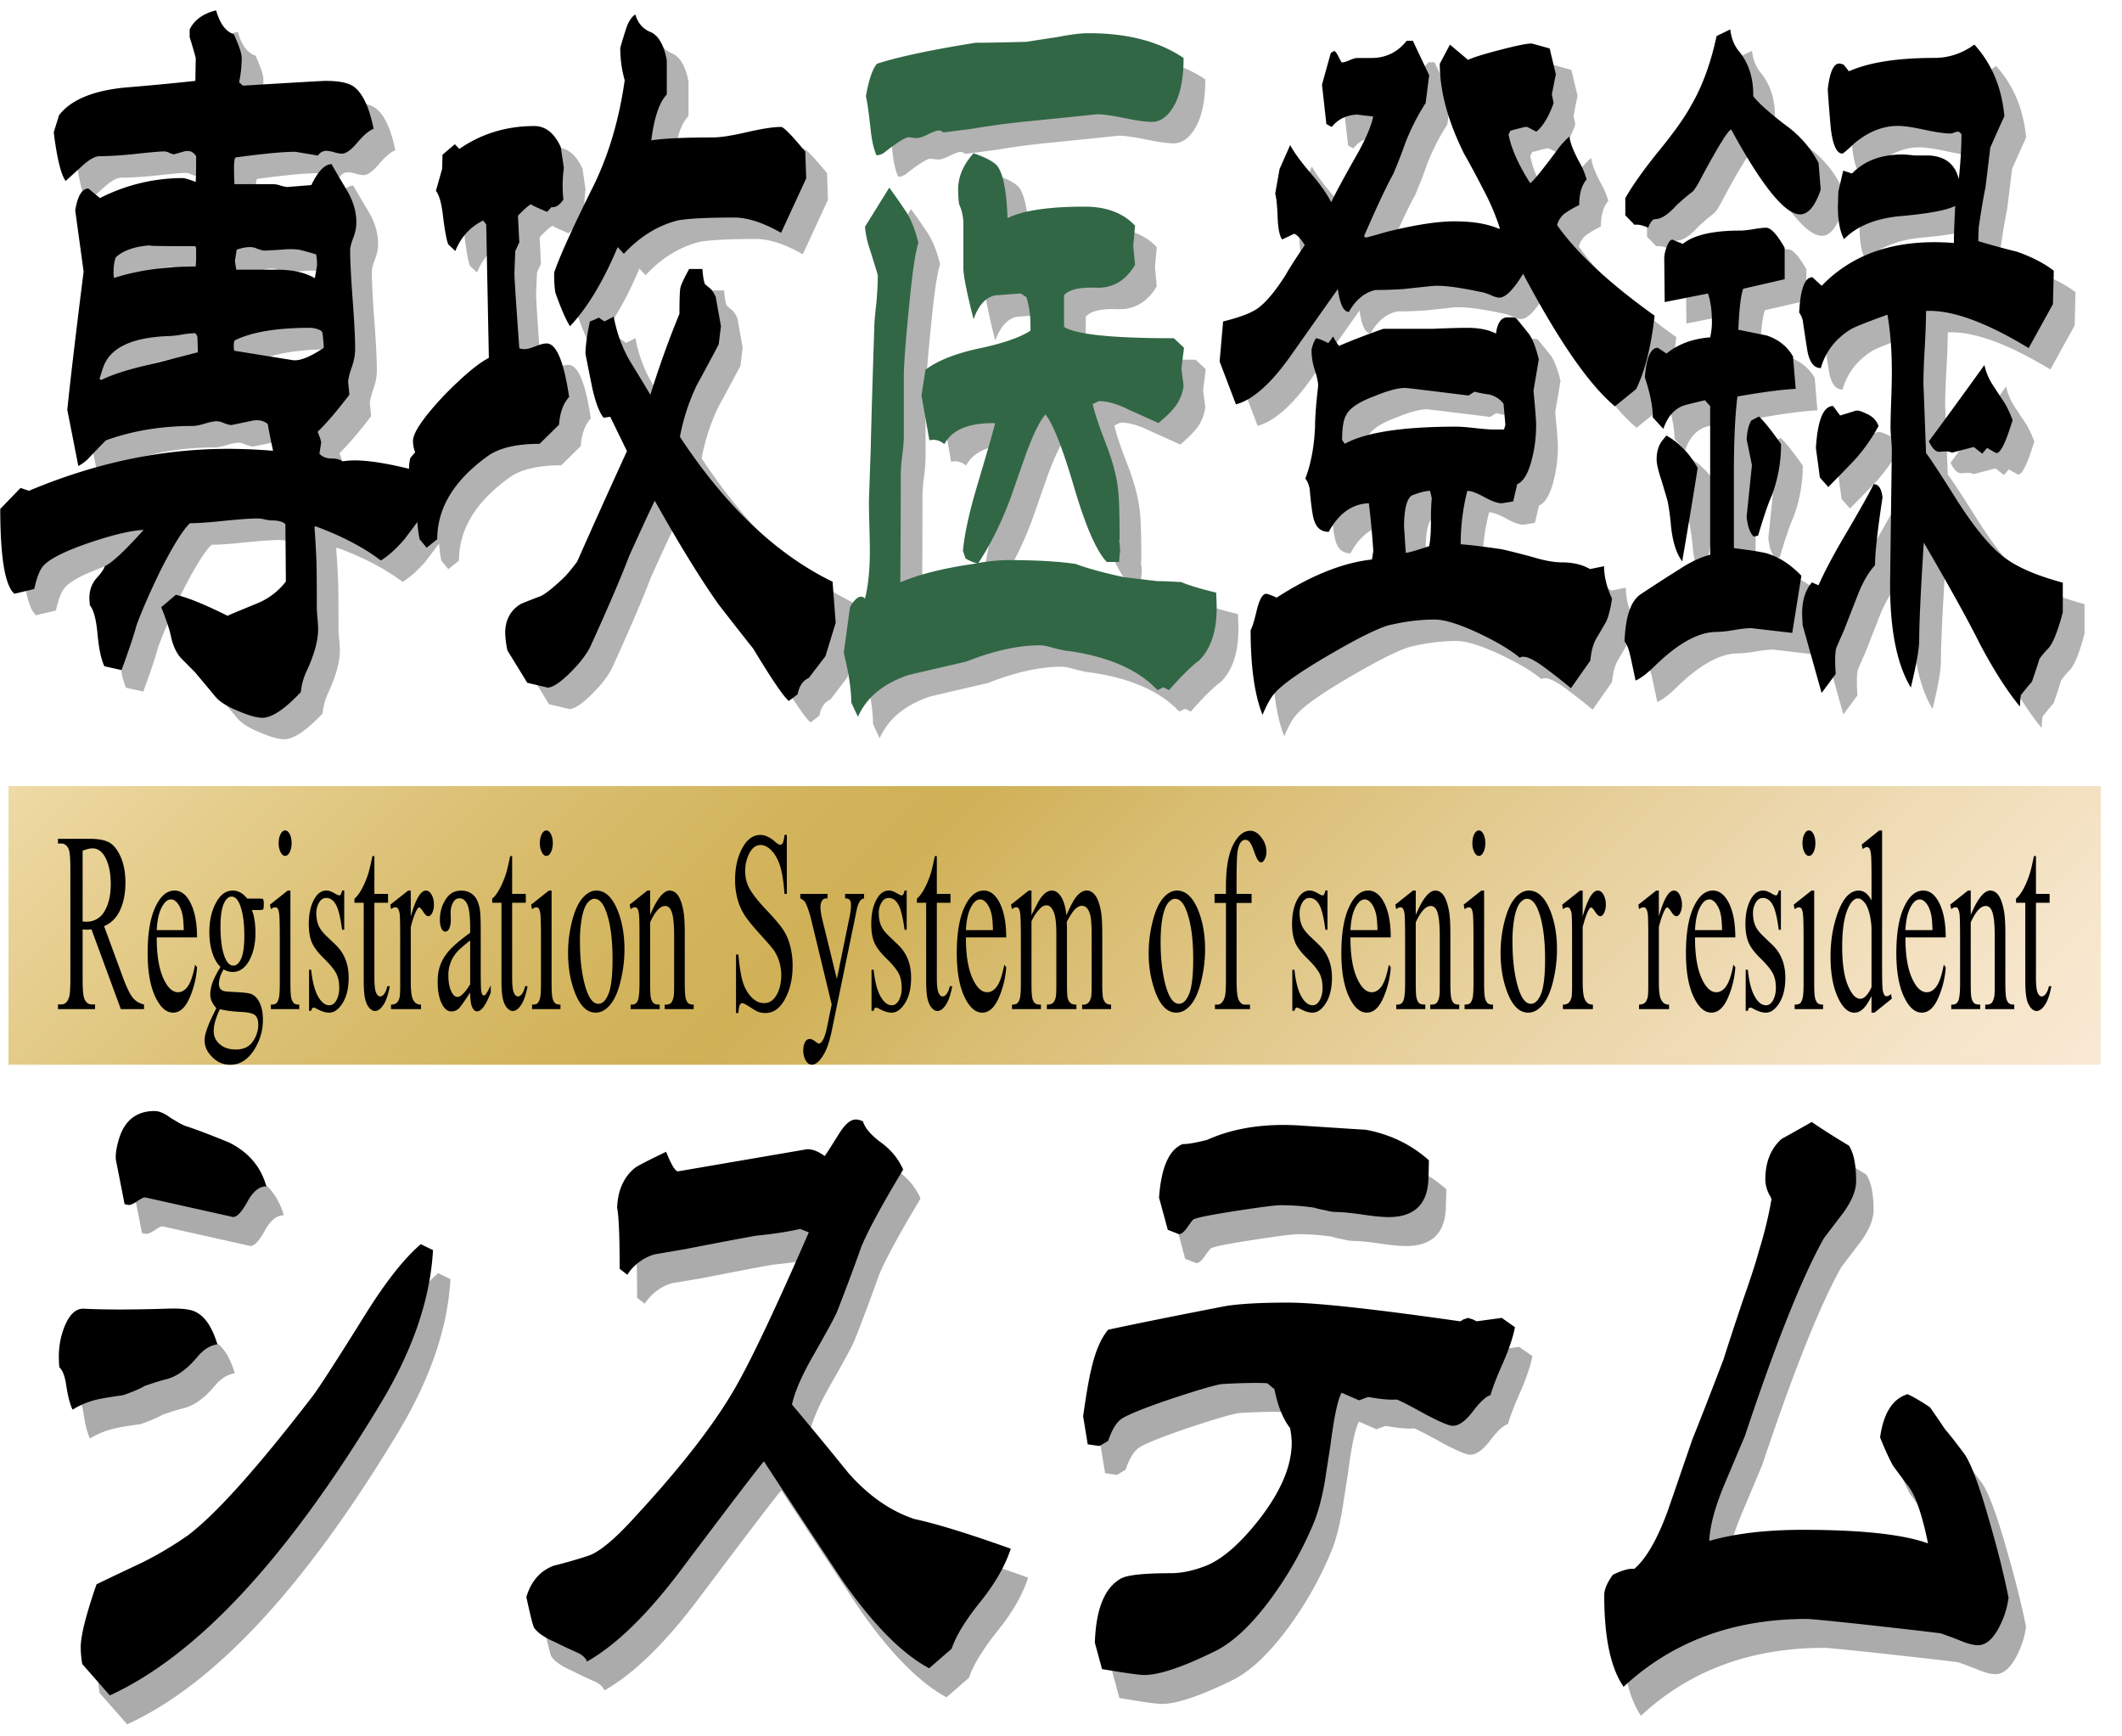 <?xml version="1.0" encoding="utf-8"?><svg xmlns="http://www.w3.org/2000/svg" width="99" height="81" viewBox="73.345 12.736 99 81"><linearGradient id="a" gradientUnits="userSpaceOnUse" x1="42.902" y1="46.634" x2="98.412" y2="102.144"><stop offset="0" stop-color="#ead18f"/><stop offset=".076" stop-color="#e1c477"/><stop offset=".221" stop-color="#d1af4e"/><stop offset=".335" stop-color="#c8a235"/><stop offset=".405" stop-color="#c49d2c"/><stop offset=".559" stop-color="#d4b35c"/><stop offset=".766" stop-color="#e7cd97"/><stop offset=".919" stop-color="#f3debb"/><stop offset="1" stop-color="#f8e4c9"/></linearGradient><linearGradient id="b" gradientUnits="userSpaceOnUse" x1="43.106" y1="58.753" x2="98.65" y2="114.297"><stop offset="0" stop-color="#ead18f"/><stop offset=".076" stop-color="#e1c477"/><stop offset=".221" stop-color="#d1af4e"/><stop offset=".335" stop-color="#c8a235"/><stop offset=".405" stop-color="#c49d2c"/><stop offset=".559" stop-color="#d4b35c"/><stop offset=".766" stop-color="#e7cd97"/><stop offset=".919" stop-color="#f3debb"/><stop offset="1" stop-color="#f8e4c9"/></linearGradient><linearGradient id="c" gradientUnits="userSpaceOnUse" x1="83.804" y1="62.856" x2="139.109" y2="118.162"><stop offset="0" stop-color="#ead18f"/><stop offset=".076" stop-color="#e1c477"/><stop offset=".221" stop-color="#d1af4e"/><stop offset=".335" stop-color="#c8a235"/><stop offset=".405" stop-color="#c49d2c"/><stop offset=".559" stop-color="#d4b35c"/><stop offset=".766" stop-color="#e7cd97"/><stop offset=".919" stop-color="#f3debb"/><stop offset="1" stop-color="#f8e4c9"/></linearGradient><linearGradient id="d" gradientUnits="userSpaceOnUse" x1="87.082" y1="56.231" x2="142.388" y2="111.537"><stop offset="0" stop-color="#ead18f"/><stop offset=".076" stop-color="#e1c477"/><stop offset=".221" stop-color="#d1af4e"/><stop offset=".335" stop-color="#c8a235"/><stop offset=".405" stop-color="#c49d2c"/><stop offset=".559" stop-color="#d4b35c"/><stop offset=".766" stop-color="#e7cd97"/><stop offset=".919" stop-color="#f3debb"/><stop offset="1" stop-color="#f8e4c9"/></linearGradient><linearGradient id="e" gradientUnits="userSpaceOnUse" x1="21.153" y1="57.983" x2="76.46" y2="113.29"><stop offset="0" stop-color="#ead18f"/><stop offset=".076" stop-color="#e1c477"/><stop offset=".221" stop-color="#d1af4e"/><stop offset=".335" stop-color="#c8a235"/><stop offset=".405" stop-color="#c49d2c"/><stop offset=".559" stop-color="#d4b35c"/><stop offset=".766" stop-color="#e7cd97"/><stop offset=".919" stop-color="#f3debb"/><stop offset="1" stop-color="#f8e4c9"/></linearGradient><linearGradient id="f" gradientUnits="userSpaceOnUse" x1="91.372" y1="46.078" x2="146.477" y2="101.183"><stop offset="0" stop-color="#ead18f"/><stop offset=".076" stop-color="#e1c477"/><stop offset=".221" stop-color="#d1af4e"/><stop offset=".335" stop-color="#c8a235"/><stop offset=".405" stop-color="#c49d2c"/><stop offset=".559" stop-color="#d4b35c"/><stop offset=".766" stop-color="#e7cd97"/><stop offset=".919" stop-color="#f3debb"/><stop offset="1" stop-color="#f8e4c9"/></linearGradient><linearGradient id="g" gradientUnits="userSpaceOnUse" x1="66.66" y1="54.238" x2="121.967" y2="109.545"><stop offset="0" stop-color="#ead18f"/><stop offset=".076" stop-color="#e1c477"/><stop offset=".221" stop-color="#d1af4e"/><stop offset=".335" stop-color="#c8a235"/><stop offset=".405" stop-color="#c49d2c"/><stop offset=".559" stop-color="#d4b35c"/><stop offset=".766" stop-color="#e7cd97"/><stop offset=".919" stop-color="#f3debb"/><stop offset="1" stop-color="#f8e4c9"/></linearGradient><linearGradient id="h" gradientUnits="userSpaceOnUse" x1="75.56" y1="15.034" x2="130.866" y2="70.34"><stop offset="0" stop-color="#ead18f"/><stop offset=".076" stop-color="#e1c477"/><stop offset=".221" stop-color="#d1af4e"/><stop offset=".335" stop-color="#c8a235"/><stop offset=".405" stop-color="#c49d2c"/><stop offset=".559" stop-color="#d4b35c"/><stop offset=".766" stop-color="#e7cd97"/><stop offset=".919" stop-color="#f3debb"/><stop offset="1" stop-color="#f8e4c9"/></linearGradient><path fill="#B2B2B2" d="M89.178 33.88c.014.03.049.119.103.268.014.029.035.104.062.222l-.082.532c.138.148.324.223.558.223s.405.044.515.133c.192-.029.386-.044.578-.044.782 0 1.921.207 3.416.622l-.122 1.733a53.105 53.105 0 0 1-.988 1.334c-.385.444-.748.771-1.092.979-.822-.623-1.848-1.156-3.07-1.602l-.021.045v.089c.027.326.056.801.083 1.423.013.297.02 1.038.02 2.224 0 .119.012.289.032.512.02.223.03.393.03.512 0 .533-.179 1.186-.537 1.957-.151.326-.24.652-.267.979-.757.799-1.354 1.199-1.795 1.199-.261 0-.631-.104-1.113-.311-.522-.207-.887-.438-1.093-.689a87.689 87.689 0 0 0-.948-1.135l-.617-.621c-.206-.209-.364-.52-.474-.936-.056-.328-.214-.816-.476-1.468l.68-.578c.535.119 1.34.445 2.412.979.056-.029.515-.223 1.381-.578a3.18 3.18 0 0 0 1.342-1.023l-.021-2.668c-.11-.118-.33-.178-.659-.178-.069 0-.171-.015-.301-.044a1.448 1.448 0 0 0-.298-.045c-.357 0-.895.037-1.609.111-.714.074-1.244.111-1.587.111-.315.296-.762 1.008-1.339 2.135-.507 1.036-.891 1.911-1.152 2.624-.136.504-.369 1.199-.699 2.09l-.803-.178c-.15-.326-.258-.83-.318-1.512-.063-.684-.183-1.127-.36-1.336l-.021-.311c0-.385.112-.704.339-.956s.354-.437.381-.556c.329-.148.933-.712 1.812-1.69-.59.03-1.414.223-2.471.579-1.138.385-1.865.741-2.181 1.067-.179.178-.329.548-.453 1.11l-.927.223c-.439-.385-.658-1.704-.658-3.957l.947-.979.391.133c3.101-1.305 6.197-1.957 9.286-1.957.659 0 1.36.03 2.104.09a28.32 28.32 0 0 1-.247-1.246c-.208-.178-.482-.222-.825-.133l-.867.178c-.082 0-.199-.029-.351-.089s-.262-.089-.33-.089c-.123 0-.309.037-.558.111-.246.073-.431.11-.555.11-1.469 0-2.82.223-4.056.668-.013 0-.302.296-.863.889a1.998 1.998 0 0 1-.433.312l-.516-2.624c.151-1.452.405-3.603.762-6.448l-.391-2.847c.109-.682.315-1.022.617-1.022l.535.444a8.485 8.485 0 0 1 3.87-.934c.082 0 .28.059.598.178.013-.208.02-.549.02-1.023v-.178c-.132-.207-.315-.281-.549-.223l-.474.134a.6.6 0 0 1-.227-.066.577.577 0 0 0-.227-.067c-.205 0-.706.045-1.502.134-.631.06-1.139.089-1.523.089-.206 0-.473.148-.803.445l-.782.711c-.22-.296-.404-1.053-.556-2.268l.247-.801c.549-.712 1.571-1.142 3.066-1.29a117.89 117.89 0 0 0 3.294-.312c.015-.89.021-1.23.021-1.022 0-.06-.097-.4-.288-1.023v-.355c.22-.444.631-.741 1.235-.89.178.623.452.993.823 1.112.247.533.371.904.371 1.111 0 .386-.044.771-.126 1.156h.041l.041.045a.8.8 0 0 0 .104.089c2.429-.148 3.712-.223 3.85-.223.631 0 1.07.089 1.317.269.411.297.72.953.926 1.965-.22.091-.473.306-.762.648-.288.343-.528.514-.72.514a1.43 1.43 0 0 1-.36-.067 1.472 1.472 0 0 0-.36-.066.445.445 0 0 0-.392.223l-1.05-.178c-.576 0-1.511.089-2.804.267-.043.06-.063.237-.063.531 0 .208.007.445.021.712h1.833c.069 0 .175.022.321.066.144.045.251.067.319.067l1.112-.089c.316-.65.632-.977.947-.977.027.059.261.459.702 1.198.302.505.453 1.009.453 1.513 0 .237-.049.479-.145.731-.097.252-.145.438-.145.557 0 .504.039 1.272.116 2.311.077 1.036.117 1.807.117 2.311 0 .267-.052.547-.154.844-.103.296-.161.519-.175.667l.062.622c-.589.771-1.083 1.347-1.482 1.732zm-5.609-4.421c-.042-.119-.082-.178-.124-.178a4.11 4.11 0 0 0-.617.066 4.13 4.13 0 0 1-.598.066c-1.701.06-2.716.534-3.046 1.424-.041.118-.103.311-.186.578l.083.044c.562-.267 1.31-.504 2.243-.711a183.76 183.76 0 0 0 2.265-.578l-.02-.711zm-.062-4.153l-.041-.087h-.123c-1.716 0-2.326-.015-1.832-.044-.783.029-1.365.217-1.75.562-.068.174-.104.405-.104.698 0 .118.008.208.021.267 1.111-.355 2.381-.533 3.809-.533a4.33 4.33 0 0 0 .02-.388v-.475zm5.893 3.945l-.062-.089a1.15 1.15 0 0 0-.515-.133c-1.537 0-2.703.192-3.499.578-.041.029-.062.118-.062.267 0 .06.007.134.021.223l2.758.444c.329.029.804-.163 1.421-.578a6.204 6.204 0 0 0-.062-.712zm-.253-3.246a2.26 2.26 0 0 0-.042-.4c-.178-.06-.446-.134-.802-.223a3.677 3.677 0 0 0-.804 0c-.453.03-.728.045-.823.045-.069 0-.213-.045-.432-.134-.206-.06-.488-.029-.844.089l-.084.534.063.4h1.854c.768 0 1.371.133 1.811.399l.104-.578v-.132z"/><path fill="#B2B2B2" d="M100.438 33.549l-.906.892c-1.084 0-1.893.192-2.428.578-1.565 1.126-2.347 2.416-2.347 3.869l-.495.4-.329-.4c-.055-.237-.115-.801-.185-1.69-.055-.712-.157-1.23-.309-1.557 0-.207.021-.386.062-.533.041-.06.116-.148.226-.268a1.505 1.505 0 0 1-.103-.533c0-.386.488-1.099 1.462-2.137.905-.921 1.599-1.499 2.078-1.736l-.123-6.232-.144-.178c-.604.297-1.037.771-1.297 1.424l-.329-.312c-.082-.208-.164-.652-.248-1.336-.067-.594-.178-.979-.329-1.156l.289-1.025.02-.667.577-.489.205.223c1.03-.714 2.196-1.069 3.5-1.069.521 0 .933.326 1.234.979l.145.979a5.865 5.865 0 0 0-.021 1.468c-.178.267-.364.385-.556.355l-.206.223c-.563-.237-.804-.356-.72-.356-.084 0-.296.179-.639.534l.062 1.245-.185.4c-.028.623-.042.979-.042 1.067 0 .207.075 1.364.227 3.469.082.03.165.045.247.045.11 0 .278-.045.505-.134.226-.089.4-.134.524-.134.453 0 .803.832 1.049 2.498-.271.297-.43.726-.471 1.294zm12.433 10.794l-.782 1.023c-.274.117-.446.369-.515.756l-.411.311c-.234-.178-.79-.992-1.668-2.445-.356-.445-.892-1.127-1.605-2.047-.823-1.156-1.818-2.771-2.984-4.847-.274.563-.673 1.423-1.194 2.579-.384 1.008-.987 2.416-1.812 4.225-.191.385-.514.801-.967 1.246-.453.443-.796.666-1.029.666l-.946-.223-.927-1.512a4.738 4.738 0 0 1-.104-.801c0-.592.227-1.037.68-1.334.028-.029.357-.162.988-.4.233-.117.569-.385 1.008-.8.166-.148.393-.415.68-.8a416.801 416.801 0 0 1 2.326-5.159l-.781-1.602-.311.045c-.191-.237-.362-.683-.514-1.335-.11-.533-.22-1.082-.33-1.646 0-.355.069-.859.206-1.512.096-.029.233-.089.413-.178l.267.178.433-.223c.137.741.384 1.424.74 2.046.617 1.009.94 1.542.968 1.602a44.363 44.363 0 0 1 1.358-3.78c0-.652.014-1.053.041-1.201.028-.148.166-.444.412-.89h.617c.027.356.069.593.123.712l.269.223c.082.089.157.207.227.355l.246 1.379-.103.846c-.343.652-.686 1.29-1.029 1.912a9.775 9.775 0 0 0-.782 2.402c2.127 3.231 4.501 5.484 7.122 6.76l.145 1.912-.475 1.557zm-2.072-19.746c-.837-.475-1.564-.712-2.182-.712-1.276 0-2.154.045-2.635.134-.935.236-1.773.756-2.518 1.557l-.289-.312c-.672 1.601-1.413 2.831-2.223 3.691-.192-.297-.419-.815-.68-1.557a5.325 5.325 0 0 1-.062-.935c.233-.711.844-2.061 1.832-4.047.714-1.453 1.201-3.099 1.461-4.937a5.431 5.431 0 0 1-.205-1.512c.082-.297.175-.601.277-.912.105-.312.246-.526.424-.645.111.385.331.652.66.8.4.148.669.594.807 1.335v1.601c-.345.355-.585 1.067-.722 2.135.633-.089 1.593-.134 2.883-.134.344 0 .868-.081 1.575-.244.706-.163 1.238-.244 1.595-.244.123 0 .501.385 1.133 1.156l.04 1.245-1.171 2.537zM130.297 44.55c-.329.238-.797.697-1.399 1.379l-.269-.133c.014 0-.075.043-.267.133-.893-.949-2.271-1.557-4.139-1.824-.096 0-.322-.043-.678-.133-.289-.088-.515-.133-.68-.133-1.002 0-2.141.252-3.417.756-.893.207-1.783.414-2.676.623-1.181.385-1.977 1.037-2.388 1.957l-.309-.668c0-.594-.117-1.363-.351-2.313l.289-2.135c.191-.326.363-.49.515-.49a.25.25 0 0 1 .185.09c.151-.593.227-1.334.227-2.224 0-.236-.007-.615-.021-1.134s-.021-.912-.021-1.179c0-.059.028-.874.084-2.446.026-1.245.082-3.112.164-5.604 0-.237.034-.652.103-1.245.042-.504.062-.919.062-1.245 0-.03-.15-.519-.452-1.468a4.328 4.328 0 0 1-.145-.801l1.132-1.823c.261.355.516.719.762 1.09.247.37.446.867.598 1.489-.138.386-.282 1.364-.433 2.936-.138 1.364-.22 2.401-.247 3.113v2.979c0 .208-.024.505-.072.89a7.67 7.67 0 0 0-.072.846c0 1.809-.006 3.498-.02 5.069.891-.385 2.099-.682 3.622-.89-.124 0-.315-.073-.577-.222l-.123-.356c.069-.771.289-1.778.658-3.023.495-1.661.776-2.64.844-2.936h-.103c-1.166 0-1.921.326-2.265.979-.218-.178-.451-.237-.699-.178l-.371-2.091.187-1.201c.549-.415 1.358-.741 2.429-.978 1.152-.237 1.977-.52 2.47-.846v-.267a4.52 4.52 0 0 0-.185-1.29l-.269-.178-1.194.089c-.438.089-.774.46-1.008 1.112-.287-1.127-.446-1.897-.474-2.313v-2.091c0-.355-.068-.682-.206-.979a6.816 6.816 0 0 1-.04-.667c0-.593.239-1.156.72-1.69.604.208.981.416 1.132.623.261.386.411 1.187.453 2.401.728-.355 1.928-.533 3.603-.533 1.015 0 1.798.296 2.347.89l-.083.934.083.89c-.439.741-1.047 1.097-1.822 1.067s-1.273.089-1.491.355v1.468c.521.355 2.229.534 5.125.534l.473.444-.124.979.104.801a2.048 2.048 0 0 1-.515 1.111 5.842 5.842 0 0 1-.659.623c-.452-.208-.912-.415-1.379-.623-.535-.267-.994-.4-1.379-.4a.708.708 0 0 0-.206.089l-.103.045c.082.384.281.984.597 1.798.316.813.508 1.516.576 2.108.056.384.082 1.185.082 2.396l-.02.089c.027.148.041.296.041.444 0 .06-.007.119-.021.176l-.02.356h-.576c-.481-.503-.988-1.664-1.523-3.484-.535-1.819-.981-2.952-1.338-3.396-.247.267-.542.86-.885 1.775-.262.741-.515 1.466-.762 2.176-.426 1.124-.92 2.116-1.482 2.974a8.79 8.79 0 0 1 1.358-.133c1.304 0 2.36.059 3.171.178.562.209 1.323.416 2.283.624.028 0 .542.062 1.545.18.247 0 .617.015 1.11.044.344.15.886.314 1.626.492l.021.535c.027 1.194-.248 2.071-.823 2.634zm-2.203-25.127c-.274 0-.699-.06-1.276-.179-.575-.118-1.008-.178-1.297-.178.028 0-.98.104-3.024.312-.948.089-1.853.208-2.718.355a79.56 79.56 0 0 1-1.399.179l-.082-.045a.317.317 0 0 0-.124-.045c-.109 0-.281.06-.514.179-.234.118-.419.178-.557.178-.289-.03-.398-.045-.329-.045-.165 0-.549.237-1.152.712a.633.633 0 0 1-.371.134c-.138-.297-.233-.741-.288-1.335-.082-.711-.151-1.186-.205-1.423.136-.771.309-1.275.514-1.512 1.016-.326 2.553-.652 4.611-.979.535 0 1.33-.016 2.388-.045.15-.029.631-.104 1.44-.223.59-.118 1.07-.178 1.441-.178 1.811 0 3.286.386 4.425 1.156 0 .949-.144 1.683-.432 2.202-.29.52-.64.78-1.051.78zM150.688 31.89l-.988.8c-1.208-1.008-2.635-3.068-4.281-6.182-.453.741-.823 1.111-1.112 1.111-.109 0-.253-.044-.433-.133-.233-.089-.384-.134-.451-.134-1.099-.237-1.874-.326-2.327-.267l-1.255.134c-.439.029-.879.044-1.318.044-.507.119-.919.46-1.234 1.023-.247 0-.418-.356-.515-1.067l-2.264 3.202c-.893 1.245-1.723 1.972-2.491 2.179l-.762-2.001.165-1.868c.728-.178 1.249-.37 1.564-.578.397-.267.851-.801 1.358-1.602.165-.296.46-.756.885-1.378-.178-.297-.343-.475-.494-.534l-.555.267c-.124-.147-.196-.496-.217-1.045-.021-.548-.059-.911-.113-1.09l.206-1.156.493-1.111c.192.355.512.793.958 1.312.446.52.765.972.957 1.356.096-.207.24-.489.432-.845.275-.504.556-1.008.844-1.512.385-.712.611-1.261.68-1.646-.576-.06-.795-.09-.659-.09-.535 0-.96.193-1.275.579l-.247-.134-.206-1.84.412-1.481c.055-.029.104-.059.144-.089.056 0 .128.089.217.268.089.178.141.267.154.267.082 0 .202-.035.36-.104.157-.069.277-.104.359-.104h.659c.673 0 1.221-.267 1.647-.8h.287l.762 1.606-.165 1.295a10.397 10.397 0 0 0-.968 1.916c-.109.326-.287.786-.535 1.379-.329.593-.788 1.571-1.379 2.936h.042c.014.029.033.044.062.044.027 0 .35-.089.967-.267 1.318-.326 2.367-.489 3.15-.489.864 0 1.563.119 2.099.355l.021-.044a11.153 11.153 0 0 0-.782-1.823 44.661 44.661 0 0 0-.884-1.646c-.755-1.515-1.133-2.911-1.133-4.194l.474-.891.844.711c.247-.118.775-.281 1.585-.489.81-.207 1.283-.296 1.42-.267l.803.223.289 1.204-.187.939.083.402c-.22.625-.487 1.071-.803 1.338l-.433-.222h-.062c-.041 0-.281.059-.721.178l-.082.178c.123.652.46 1.408 1.009 2.268.138-.089.549-.593 1.234-1.512.165-.237.364-.46.598-.667.026.297.206.741.535 1.334.082.148.171.371.267.667-.233.268-.349.667-.349 1.201a3.948 3.948 0 0 0-.556.312.995.995 0 0 0-.475.622c.92 1.305 2.436 2.713 4.55 4.226-.164 1.454-.452 2.596-.864 3.426zm-1.393 10.838c-.151.266-.302.525-.453.777s-.247.6-.287 1.045l-.906 1.289a27.95 27.95 0 0 0-1.07-.844c-.535-.416-.919-.623-1.152-.623a.28.28 0 0 0-.165.045c-.467-.387-1.132-.779-1.996-1.18-.865-.4-1.523-.6-1.977-.6-.672 0-1.387.09-2.141.268-.521.146-1.42.592-2.697 1.334-1.33.77-2.188 1.363-2.572 1.779-.206.207-.412.563-.617 1.066-.37-.92-.557-2.238-.557-3.959.069-.088.173-.43.31-1.021.123-.445.261-.668.412-.668.068 0 .233.061.493.178 1.605-1.037 3.088-1.63 4.446-1.778l.062-.4a42.563 42.563 0 0 0-.205-2.224c-.783.03-1.407.475-1.874 1.335-.342 0-.568-.179-.679-.534-.069-.178-.138-.652-.206-1.423a1.13 1.13 0 0 0-.205-.534c.26-.682.411-1.482.452-2.401 0-.444.048-1.082.145-1.912 0-.178-.052-.423-.154-.734a3 3 0 0 1-.154-.956c.041-.207.109-.386.205-.533.096 0 .288.073.577.222l.226-.311c.055.118.145.267.268.444a30.607 30.607 0 0 1 2.079-.801h2.306a43.498 43.498 0 0 1 1.605-.044c.549 0 .995.089 1.338.267.068-.504.246-.756.535-.756h.186c.096 0 .171.015.226.044.124.148.316.386.577.712.178.237.335.638.473 1.201l-.247 1.467c.083.86.124 1.394.124 1.602 0 .593-.079 1.171-.236 1.734-.159.563-.374.904-.648 1.022l-.186.801c-.344.06-.521.089-.535.089-.192 0-.463-.096-.813-.289-.35-.192-.613-.289-.792-.289a9.96 9.96 0 0 0-.309 2.491c.411.029 1.028.104 1.853.222.178.03.658.148 1.44.356.576.178 1.057.267 1.44.267.508 0 .94.104 1.297.312l.659-.134c0 .475.124.979.37 1.512-.072.473-.161.828-.271 1.067zm-4.789-10.147c-.137-.205-.356-.354-.658-.44a5.752 5.752 0 0 1-.7-.134c-.178.118-.274.178-.288.178-1.907-.237-2.889-.354-2.943-.354-.344 0-.83.131-1.461.396-.715.265-1.146.56-1.297.882-.124.206-.186.591-.186 1.152l.123.179c.961-.534 2.696-.801 5.208-.801.191 0 .483.022.874.066.392.045.689.066.896.066h.453l.063-.22-.084-.97zm-4.563 6.943c.11 0 .474-.104 1.091-.311.055-.268.082-.652.082-1.156 0-.505.015-.86.042-1.067l-.083-.356c-.206 0-.494.074-.864.223-.233.178-.35.667-.35 1.468 0-.03.027.369.082 1.199z"/><path fill="#B2B2B2" d="M157.973 43.261l-1.914-.223c-.178 0-.446.029-.804.088a5.21 5.21 0 0 1-.822.09c-.823 0-1.771.52-2.841 1.557-.356.355-.665.594-.927.711a152.56 152.56 0 0 0-.227-1.066c-.082-.387-.178-.639-.287-.756.041-1.188.302-1.928.782-2.225.397-.266.994-.652 1.79-1.155.494-.326.968-.549 1.421-.667v-6.938l-.247-.267c-.632.148-.981.237-1.05.267-.411.178-.706.534-.886 1.067l-.493-.533c0-.505-.124-1.127-.371-1.868.069-.919.269-1.379.598-1.379.014 0 .15.089.411.267.549-.444 1.228-.696 2.038-.756.055-.237.082-.475.082-.712 0-.533-.062-.979-.185-1.334l-2.018.4-.021-2.001c0-.208.047-.423.144-.646.097-.222.192-.304.289-.244l.432.178c.508-.415 1.407-.623 2.696-.623.137 0 .34-.021.606-.066.269-.044.464-.066.587-.066.22 0 .509.312.864.934v1.468l-1.935.444c-.109.297-.185.935-.226 1.913l1.316.267c.549.178.961.504 1.235.979l.124 1.512c-.631.03-1.537.148-2.717.356-.11.889-.166 2.061-.166 3.513v3.559c.92.118 1.455.207 1.606.267.549.178 1.063.519 1.544 1.022l-.428 2.666zm.364-19.525c-.701 0-1.771-1.319-3.211-3.958-.138.029-.591.756-1.359 2.179-.178.356-.322.594-.433.712-.164.119-.411.326-.74.623-.398.444-.734.667-1.009.667-.123 0-.233.133-.329.4-.275-.119-.487-.163-.638-.134l-.433-.444v-.801c.356-.623.885-1.364 1.585-2.224.699-.86 1.193-1.557 1.481-2.091.521-.889.92-1.972 1.194-3.246l.638-.312c.042.386.165.712.371.979.479.563.713 1.275.699 2.135.247.326.762.786 1.544 1.379a5.034 5.034 0 0 1 1.503 1.734l.103 1.245c-.26.772-.582 1.157-.966 1.157zm-5.496 16.189c-.288-.385-.467-.979-.535-1.778a10.83 10.83 0 0 0-.145-1.023c-.014-.059-.11-.385-.288-.979-.151-.444-.227-.771-.227-.979 0-.385.103-.696.309-.934.028-.029.076-.089.145-.178.59.326 1.077.83 1.461 1.512-.151.979-.391 2.432-.72 4.359zm4.178-3.069c-.164.355-.377.979-.638 1.868l-.206.044c-.178-.178-.287-.489-.329-.934l.247-2.401-.247-1.201c.027-.415.103-.712.227-.89.068-.029.185-.089.351-.178.246.237.589.667 1.028 1.29a6.826 6.826 0 0 1-.433 2.402zm7.198-8.615c0 .415-.021.993-.062 1.734a32.515 32.515 0 0 0-.063 1.692c0-.148.041.919.124 3.202.205.267.672.979 1.399 2.135.864 1.363 1.626 2.283 2.285 2.757.59.445 1.488.83 2.696 1.156v1.378c-.233.891-.46 1.453-.68 1.691a4.008 4.008 0 0 0-.411.488c-.069.238-.187.594-.351 1.068-.109.117-.28.326-.515.621a4.75 4.75 0 0 0-.041.535c-.59-.713-1.208-1.676-1.853-2.891-.563-1.127-1.44-2.713-2.635-4.759-.143 2.253-.213 3.765-.213 4.536 0 .414-.13 1.156-.391 2.223-.645-1.066-.967-2.668-.967-4.803 0-.089.026-2.179.082-6.271 0-.118-.011-.296-.031-.533s-.031-.4-.031-.489c0-.297.011-.727.031-1.29s.031-.993.031-1.29c0-1.039-.069-1.943-.206-2.715-.906.326-1.469.549-1.688.667-.728.445-1.2 1.053-1.42 1.826-.288 0-.487-.223-.597-.669-.015-.03-.09-.506-.227-1.429a.965.965 0 0 0-.186-.491c.056-1.101.262-1.651.617-1.651l.433.4c1.482-1.54 3.539-2.205 6.169-1.998 0-.385.021-.962.061-1.73-.397.207-1.282.368-2.654.487-1.112.118-1.956.475-2.531 1.065-.193-.354-.289-.858-.289-1.509l.021-.709.227-.977.411.131c.577-.591 1.358-.886 2.347-.886.124 0 .309.015.556.045h.557c.837 0 1.344.368 1.524 1.108a21.47 21.47 0 0 0 .123-2.087c-.054-.087-.109-.132-.164-.132a.516.516 0 0 0-.177.045.521.521 0 0 1-.176.042c-.26 0-.664-.057-1.213-.176-.55-.118-.961-.178-1.236-.178-.699 0-1.371.267-2.017.801-.343.326-.535.489-.577.489-.26 0-.438-.386-.535-1.156a69.666 69.666 0 0 1-.143-1.831c.096-.863.295-1.266.596-1.207l.145.045.247.312c.934-.415 2.257-.625 3.972-.625.688 0 1.313-.207 1.879-.622.812.891 1.278 2.003 1.401 3.337-.151.328-.37.817-.658 1.47-.055.477-.131 1.099-.227 1.87-.082.387-.186.995-.309 1.825a8.85 8.85 0 0 0-.021.669c.59.178 1.187.341 1.791.489.686.237 1.262.533 1.729.89l-.041 1.558-1.133 2.048c-1.998-1.212-3.596-1.79-4.785-1.731zm-2.382 11.863c-.301.325-.565.778-.792 1.356l-.669 1.711c-.082.178-.198.445-.35.801-.055.238-.062.637-.021 1.201l-.658.889-.885-3.156-.021-.4c-.027-.684.124-1.217.453-1.602l.309.133c.288-.651.713-1.452 1.276-2.4.645-1.098 1.077-1.868 1.297-2.313.233 0 .369.208.411.623-.233 1.54-.35 2.593-.35 3.157zm-2.182-3.648l-.391-.444-.186-1.379c.082-1.305.351-1.957.803-1.957l.329.444.722-.222c.096-.03.26.015.493.133.288.119.48.312.577.578a8.226 8.226 0 0 1-1.133 1.602c-.396.415-.802.83-1.214 1.245zm8.44-2.624c-.261.771-.474 1.112-.638 1.023l-.392-.223-.226.267-.392-.312-1.029.268c-.082-.06-.261-.074-.535-.045-.191.029-.371-.134-.535-.489.576-.771 1.44-1.957 2.594-3.558.068.326.199.638.391.934.192.297.377.578.557.845.136.237.26.505.369.801-.04.119-.096.282-.164.489z"/><path d="M88.165 32.88c.014.029.048.118.103.267.014.03.034.104.062.223l-.082.532c.138.147.324.222.558.222s.404.045.515.134c.191-.03.386-.045.577-.045.783 0 1.921.208 3.417.623l-.123 1.732a49.618 49.618 0 0 1-.987 1.334c-.386.445-.748.771-1.092.979-.823-.622-1.848-1.156-3.07-1.601l-.021.044v.089c.027.326.056.801.083 1.424.013.296.02 1.037.02 2.224 0 .118.011.289.032.512.02.222.03.393.03.511 0 .534-.179 1.187-.537 1.957a2.91 2.91 0 0 0-.268.979c-.756.8-1.354 1.2-1.794 1.2-.261 0-.631-.104-1.114-.311-.521-.208-.886-.438-1.092-.689s-.523-.631-.948-1.135l-.617-.622c-.206-.208-.364-.519-.475-.935-.054-.326-.212-.814-.474-1.467l.68-.578c.535.118 1.34.444 2.412.979.055-.03.514-.223 1.381-.578a3.185 3.185 0 0 0 1.341-1.023l-.022-2.671c-.11-.119-.33-.178-.66-.178-.069 0-.17-.016-.301-.045a1.514 1.514 0 0 0-.297-.045c-.357 0-.895.037-1.61.111-.713.074-1.243.111-1.586.111-.315.297-.762 1.008-1.339 2.135-.507 1.037-.891 1.912-1.152 2.624-.137.504-.37 1.2-.699 2.091l-.803-.179c-.15-.326-.258-.83-.319-1.512-.062-.683-.182-1.127-.359-1.335l-.021-.311c0-.386.113-.704.34-.956s.353-.438.381-.556c.329-.148.933-.712 1.811-1.69-.589.029-1.413.223-2.47.578-1.139.386-1.865.741-2.181 1.067-.18.178-.33.549-.453 1.111l-.927.223c-.439-.385-.658-1.705-.658-3.958l.946-.979.391.134c3.102-1.305 6.198-1.957 9.287-1.957.659 0 1.36.029 2.103.089a30.121 30.121 0 0 1-.247-1.245c-.207-.178-.481-.223-.825-.134l-.866.178c-.082 0-.199-.029-.352-.089a1.05 1.05 0 0 0-.329-.089c-.123 0-.309.037-.558.111-.246.074-.432.111-.555.111-1.47 0-2.82.223-4.056.667-.014 0-.302.297-.864.89a2 2 0 0 1-.432.312l-.516-2.624c.151-1.453.405-3.603.762-6.449l-.391-2.847c.109-.682.315-1.022.617-1.022l.535.444a8.497 8.497 0 0 1 3.869-.934c.083 0 .281.06.598.178.013-.207.021-.548.021-1.022v-.178c-.132-.208-.316-.282-.55-.223l-.473.134a.577.577 0 0 1-.227-.067.59.59 0 0 0-.227-.066c-.205 0-.706.044-1.502.134-.632.059-1.139.089-1.523.089-.206 0-.474.147-.803.444l-.782.712c-.22-.297-.404-1.053-.556-2.269l.248-.799c.549-.711 1.57-1.142 3.066-1.289 1.098-.09 2.196-.193 3.294-.312.014-.89.02-1.23.02-1.023 0-.059-.096-.4-.287-1.022v-.355c.219-.445.631-.742 1.235-.89.178.622.452.993.823 1.111.247.534.37.904.37 1.112 0 .385-.043.771-.125 1.156h.041l.041.044a.73.73 0 0 0 .104.089c2.429-.147 3.712-.222 3.85-.222.631 0 1.07.089 1.317.269.411.297.72.952.926 1.964-.22.091-.473.306-.762.649-.288.343-.528.513-.721.513-.082 0-.202-.022-.359-.066a1.425 1.425 0 0 0-.36-.066.444.444 0 0 0-.392.222l-1.05-.178c-.576 0-1.512.089-2.805.267-.042.06-.063.237-.063.532 0 .207.007.444.021.712h1.833c.069 0 .175.021.321.066.144.044.25.066.318.066l1.113-.089c.316-.65.632-.977.947-.977.027.06.261.46.701 1.199.302.504.453 1.008.453 1.512 0 .237-.048.48-.145.732-.096.252-.144.438-.144.556 0 .504.039 1.273.116 2.311.077 1.036.117 1.807.117 2.312 0 .267-.052.546-.154.843a3.203 3.203 0 0 0-.176.667l.063.623c-.589.77-1.083 1.346-1.482 1.732zm-5.609-4.422c-.041-.118-.082-.178-.123-.178a4.25 4.25 0 0 0-.617.066 4.184 4.184 0 0 1-.598.067c-1.701.06-2.717.533-3.046 1.423-.042.119-.103.312-.186.578l.083.045c.562-.268 1.31-.504 2.243-.712a194.36 194.36 0 0 0 2.265-.578l-.021-.711zm-.062-4.152l-.041-.087h-.124c-1.715 0-2.325-.015-1.832-.045-.782.03-1.364.217-1.749.562-.068.174-.104.406-.104.699 0 .118.007.207.021.267 1.112-.356 2.382-.534 3.809-.534.013-.143.021-.272.021-.387v-.475zm5.894 3.945l-.062-.089a1.159 1.159 0 0 0-.515-.134c-1.537 0-2.703.192-3.5.578-.04.03-.061.119-.061.267 0 .06.007.134.021.223l2.758.445c.329.029.803-.163 1.42-.579 0-.148-.02-.385-.061-.711zm-.254-3.247a2.26 2.26 0 0 0-.041-.4 12.173 12.173 0 0 0-.803-.222 3.546 3.546 0 0 0-.803 0c-.453.029-.728.044-.823.044-.069 0-.213-.044-.433-.133-.205-.06-.487-.03-.844.089l-.083.533.063.4h1.853c.768 0 1.372.134 1.812.4l.103-.578v-.133z"/><path d="M99.426 32.548l-.906.892c-1.084 0-1.894.192-2.429.578-1.564 1.127-2.346 2.417-2.346 3.869l-.495.4-.329-.4c-.055-.237-.116-.801-.186-1.689-.054-.712-.157-1.23-.309-1.557 0-.208.021-.386.062-.534.042-.06.117-.148.227-.267a1.485 1.485 0 0 1-.103-.534c0-.385.487-1.099 1.462-2.137.905-.921 1.599-1.499 2.078-1.736l-.123-6.231-.144-.178c-.604.296-1.037.771-1.297 1.423l-.33-.312c-.082-.207-.164-.652-.247-1.336-.068-.593-.178-.979-.329-1.156l.289-1.024.02-.667.576-.489.206.222c1.03-.713 2.196-1.069 3.5-1.069.521 0 .933.326 1.234.979l.145.979a5.865 5.865 0 0 0-.021 1.468c-.179.267-.364.386-.557.355l-.205.223c-.563-.237-.804-.355-.721-.355-.083 0-.296.178-.638.533l.062 1.246-.186.399c-.027.623-.041.979-.041 1.067 0 .208.075 1.364.227 3.47a.74.74 0 0 0 .247.044c.109 0 .278-.044.505-.133.226-.09.4-.134.523-.134.453 0 .804.832 1.05 2.498-.272.296-.43.726-.471 1.293zm12.432 10.795l-.783 1.022c-.273.118-.445.37-.514.756l-.412.312c-.233-.178-.789-.993-1.668-2.446-.355-.444-.891-1.126-1.605-2.046-.822-1.156-1.817-2.771-2.984-4.848-.273.563-.672 1.424-1.193 2.58-.384 1.008-.987 2.416-1.812 4.225-.191.385-.515.801-.968 1.245-.452.444-.795.667-1.028.667l-.946-.223-.928-1.512a4.819 4.819 0 0 1-.103-.801c0-.593.227-1.037.68-1.334.027-.029.357-.163.988-.4.233-.118.568-.385 1.008-.8.165-.148.392-.415.68-.801a436.378 436.378 0 0 1 2.325-5.159l-.781-1.601-.31.044c-.191-.237-.363-.682-.515-1.334a191.66 191.66 0 0 1-.329-1.646c0-.355.069-.86.206-1.513a2.95 2.95 0 0 0 .412-.178l.268.178.432-.222c.138.741.384 1.423.741 2.046.617 1.008.939 1.541.968 1.601a44.495 44.495 0 0 1 1.357-3.78c0-.652.015-1.053.042-1.2.027-.148.165-.445.411-.89h.617c.028.355.069.593.124.711l.269.223c.082.089.157.208.227.355l.246 1.379-.104.845c-.342.652-.686 1.29-1.028 1.913a9.74 9.74 0 0 0-.782 2.401c2.127 3.231 4.501 5.485 7.122 6.76l.145 1.913-.475 1.558zm-2.072-19.747c-.837-.475-1.564-.712-2.182-.712-1.277 0-2.154.045-2.635.134-.936.237-1.774.756-2.518 1.557l-.289-.312c-.672 1.602-1.414 2.832-2.223 3.691-.192-.296-.419-.815-.68-1.557-.041-.207-.062-.519-.062-.934.233-.712.844-2.061 1.832-4.047.713-1.453 1.201-3.099 1.461-4.938a5.384 5.384 0 0 1-.206-1.512c.082-.297.176-.601.278-.912.104-.311.245-.526.424-.645.111.386.331.652.66.801.399.148.669.593.807 1.334v1.602c-.346.355-.585 1.067-.723 2.135.634-.09 1.594-.134 2.884-.134.344 0 .867-.082 1.575-.245.706-.163 1.238-.244 1.595-.244.123 0 .501.386 1.132 1.156l.041 1.245-1.171 2.537z"/><path fill="#316745" d="M129.284 43.55c-.33.237-.797.697-1.4 1.379l-.268-.134c.014 0-.075.044-.268.134-.892-.949-2.271-1.557-4.138-1.824-.096 0-.322-.044-.679-.133-.289-.089-.514-.133-.68-.133-1.002 0-2.141.252-3.416.756l-2.676.622c-1.181.386-1.977 1.038-2.389 1.957l-.309-.667c0-.594-.116-1.364-.35-2.313l.289-2.135c.191-.326.362-.49.514-.49a.25.25 0 0 1 .186.09c.151-.593.227-1.334.227-2.224 0-.237-.007-.615-.021-1.134-.014-.52-.021-.912-.021-1.179 0-.06.028-.875.083-2.446.027-1.245.082-3.113.164-5.604 0-.237.035-.652.104-1.246.041-.504.062-.919.062-1.245 0-.029-.15-.519-.452-1.468a4.317 4.317 0 0 1-.145-.8l1.132-1.824c.261.356.515.72.762 1.09.247.371.445.867.597 1.49-.137.386-.281 1.364-.432 2.936-.138 1.363-.22 2.401-.248 3.113v2.979c0 .207-.023.504-.072.89a7.85 7.85 0 0 0-.071.845c0 1.809-.007 3.499-.021 5.07.892-.386 2.1-.683 3.623-.89-.124 0-.315-.074-.577-.223l-.123-.355c.068-.771.288-1.779.658-3.024.495-1.66.775-2.639.844-2.936h-.103c-1.166 0-1.921.326-2.265.979-.219-.178-.452-.237-.699-.178l-.371-2.09.187-1.201c.549-.415 1.357-.741 2.428-.979 1.152-.237 1.977-.519 2.471-.845v-.268a4.48 4.48 0 0 0-.186-1.289l-.268-.178-1.194.089c-.438.089-.774.459-1.008 1.111-.288-1.126-.446-1.897-.474-2.313v-2.09a2.29 2.29 0 0 0-.206-.979 6.833 6.833 0 0 1-.04-.667c0-.594.239-1.157.72-1.69.604.207.981.415 1.132.623.261.385.411 1.186.453 2.401.727-.356 1.928-.534 3.603-.534 1.015 0 1.797.297 2.347.89l-.084.935.084.889c-.439.741-1.047 1.098-1.822 1.067-.775-.029-1.273.089-1.492.356v1.468c.521.355 2.229.533 5.125.533l.473.444-.123.979.104.801a2.06 2.06 0 0 1-.516 1.112c-.123.148-.342.355-.658.622-.452-.207-.912-.415-1.379-.622-.535-.268-.994-.4-1.379-.4-.028 0-.096.029-.206.089l-.103.044c.082.384.28.984.596 1.798.317.813.509 1.516.577 2.109.056.383.082 1.184.082 2.396l-.02.089c.026.148.04.297.04.445a.75.75 0 0 1-.021.176l-.02.355h-.577c-.48-.502-.988-1.664-1.523-3.483-.535-1.82-.98-2.952-1.337-3.396-.247.267-.542.859-.886 1.774-.261.741-.514 1.466-.762 2.176-.425 1.125-.92 2.116-1.481 2.975a8.81 8.81 0 0 1 1.358-.134c1.304 0 2.36.06 3.17.178.563.21 1.324.417 2.284.625.027 0 .542.061 1.544.18.248 0 .617.015 1.111.044.343.15.885.313 1.626.491l.021.536c.029 1.193-.247 2.069-.822 2.633zm-2.203-25.128c-.274 0-.699-.06-1.276-.178-.575-.119-1.008-.178-1.297-.178.028 0-.981.104-3.024.312-.948.089-1.854.207-2.718.355-.906.118-1.372.178-1.399.178l-.082-.045a.316.316 0 0 0-.124-.044c-.109 0-.282.06-.515.178-.233.119-.418.178-.556.178-.289-.029-.398-.044-.329-.044-.165 0-.549.237-1.152.711a.629.629 0 0 1-.371.134c-.138-.297-.233-.741-.288-1.334-.082-.712-.151-1.187-.206-1.424.137-.771.309-1.274.515-1.512 1.015-.326 2.552-.652 4.61-.979.535 0 1.331-.015 2.389-.044.15-.03.631-.104 1.439-.223.591-.119 1.07-.178 1.441-.178 1.812 0 3.286.385 4.426 1.156 0 .948-.145 1.683-.432 2.201-.289.52-.64.78-1.051.78z"/><path d="M149.675 30.89l-.988.801c-1.207-1.009-2.634-3.069-4.281-6.183-.453.741-.822 1.112-1.111 1.112-.11 0-.253-.045-.433-.134-.233-.089-.384-.133-.452-.133-1.098-.237-1.873-.326-2.326-.268l-1.256.134c-.438.029-.878.045-1.317.045-.507.118-.919.459-1.234 1.022-.247 0-.418-.355-.516-1.067l-2.263 3.202c-.893 1.245-1.723 1.972-2.491 2.18l-.762-2.002.164-1.868c.729-.178 1.25-.37 1.565-.578.397-.267.851-.8 1.358-1.601.165-.297.46-.756.885-1.379-.178-.296-.343-.475-.494-.533l-.556.267c-.123-.148-.195-.497-.216-1.045-.021-.549-.059-.912-.113-1.09l.206-1.156.493-1.112c.192.356.512.793.958 1.313.446.519.765.971.956 1.356.097-.208.24-.489.433-.846.275-.504.556-1.008.844-1.512.385-.712.611-1.26.68-1.646-.577-.06-.795-.089-.659-.089-.535 0-.96.192-1.275.578l-.248-.134-.205-1.84.412-1.48c.055-.029.103-.06.144-.089.056 0 .128.089.217.267s.141.267.154.267c.082 0 .201-.035.359-.104s.278-.104.36-.104h.659c.673 0 1.221-.267 1.646-.801h.288l.762 1.606-.165 1.296a10.366 10.366 0 0 0-.968 1.916c-.109.326-.288.785-.535 1.379-.329.593-.788 1.571-1.379 2.935h.042c.014.03.033.045.062.045.027 0 .35-.089.967-.267 1.317-.326 2.367-.489 3.149-.489.865 0 1.564.118 2.1.355l.021-.045a11.24 11.24 0 0 0-.782-1.823 45.495 45.495 0 0 0-.885-1.646c-.754-1.514-1.132-2.911-1.132-4.193l.474-.892.844.712c.247-.119.775-.282 1.584-.489.811-.208 1.283-.297 1.421-.267l.803.222.288 1.205-.186.939.083.402c-.22.624-.487 1.07-.804 1.338l-.432-.223h-.062c-.042 0-.282.06-.721.178l-.082.178c.123.652.46 1.408 1.009 2.269.138-.089.549-.593 1.234-1.512.165-.237.364-.46.598-.668.026.297.205.741.535 1.335.082.147.171.37.267.667-.233.267-.349.667-.349 1.2a4.121 4.121 0 0 0-.557.312 1 1 0 0 0-.474.623c.92 1.305 2.436 2.713 4.55 4.225-.166 1.455-.453 2.597-.865 3.427zm-1.393 10.837c-.151.267-.302.526-.453.778s-.247.6-.288 1.045l-.905 1.289a26.994 26.994 0 0 0-1.07-.844c-.535-.416-.919-.623-1.152-.623a.279.279 0 0 0-.166.045c-.466-.387-1.131-.779-1.996-1.18-.864-.4-1.523-.6-1.977-.6-.671 0-1.386.089-2.141.267-.521.147-1.419.593-2.696 1.334-1.33.771-2.188 1.364-2.573 1.779-.205.208-.411.563-.617 1.067-.369-.92-.556-2.238-.556-3.959.069-.088.172-.43.31-1.022.123-.444.261-.667.412-.667.067 0 .233.06.493.178 1.605-1.037 3.087-1.63 4.446-1.778l.062-.4a41.71 41.71 0 0 0-.206-2.224c-.782.029-1.406.475-1.873 1.334-.343 0-.569-.178-.679-.533-.069-.179-.138-.652-.206-1.424a1.13 1.13 0 0 0-.205-.533c.26-.683.411-1.482.451-2.402 0-.444.049-1.082.145-1.912 0-.178-.051-.422-.154-.733a3.027 3.027 0 0 1-.154-.956c.042-.208.11-.386.206-.534.096 0 .288.074.577.223l.225-.312c.056.118.145.267.269.444a31.264 31.264 0 0 1 2.079-.8H140.195c.714-.03 1.25-.045 1.605-.045.549 0 .995.089 1.339.267.068-.504.246-.756.535-.756h.185c.096 0 .172.015.227.045.124.147.315.385.577.711.178.237.335.638.473 1.201l-.247 1.468c.083.859.123 1.394.123 1.601 0 .594-.079 1.172-.236 1.734-.158.563-.374.905-.647 1.023l-.187.801a18.31 18.31 0 0 1-.535.089c-.191 0-.463-.097-.813-.289-.35-.193-.613-.289-.793-.289a10.004 10.004 0 0 0-.309 2.49c.412.029 1.029.104 1.854.223.178.029.658.148 1.439.355.577.178 1.058.267 1.441.267.508 0 .939.104 1.297.312l.659-.133c0 .474.123.978.37 1.512-.071.473-.159.828-.27 1.066zm-4.789-10.146c-.137-.206-.356-.354-.658-.441a5.747 5.747 0 0 1-.7-.133c-.179.118-.274.178-.288.178-1.907-.237-2.889-.354-2.944-.354-.343 0-.829.132-1.461.396-.714.266-1.146.56-1.297.883-.123.205-.185.591-.185 1.152l.123.178c.961-.533 2.696-.801 5.208-.801.191 0 .483.022.874.067.392.044.689.066.896.066h.453l.063-.221-.084-.97zm-4.562 6.943c.109 0 .474-.104 1.091-.312.055-.267.082-.652.082-1.156s.014-.859.042-1.067l-.083-.355c-.206 0-.494.074-.865.222-.232.179-.349.668-.349 1.468 0-.03.026.37.082 1.2z"/><path d="M156.96 42.26l-1.914-.222c-.179 0-.446.029-.804.088a5.22 5.22 0 0 1-.823.09c-.822 0-1.77.519-2.84 1.557-.357.355-.666.593-.927.711a152.56 152.56 0 0 0-.227-1.066c-.082-.387-.178-.639-.288-.757.042-1.187.302-1.927.783-2.224a84.81 84.81 0 0 1 1.79-1.156c.493-.326.968-.549 1.421-.667v-6.938l-.248-.268c-.631.148-.98.237-1.049.268-.412.178-.707.533-.886 1.067l-.493-.534c0-.504-.124-1.127-.371-1.868.069-.919.268-1.379.598-1.379.014 0 .15.09.411.268.549-.445 1.228-.697 2.038-.756.054-.237.082-.475.082-.712 0-.534-.062-.979-.186-1.334l-2.017.399-.021-2.001c0-.207.047-.423.143-.645.098-.223.193-.304.289-.245l.433.178c.507-.415 1.406-.622 2.696-.622.137 0 .34-.022.606-.066.269-.045.464-.067.587-.067.22 0 .508.312.864.935v1.467l-1.935.445c-.11.297-.186.934-.226 1.912l1.316.267c.549.179.961.505 1.235.979l.124 1.513c-.631.029-1.537.148-2.718.355-.109.89-.165 2.061-.165 3.514v3.558c.92.119 1.455.208 1.606.268.548.178 1.063.519 1.543 1.022l-.427 2.666zm.363-19.524c-.7 0-1.771-1.319-3.211-3.959-.137.03-.59.757-1.358 2.18-.179.355-.323.593-.433.712-.164.118-.411.326-.741.622-.397.445-.733.667-1.008.667-.124 0-.233.134-.329.4-.275-.118-.488-.163-.639-.133l-.432-.445v-.801c.355-.622.884-1.363 1.584-2.224.7-.859 1.194-1.557 1.482-2.09.521-.89.92-1.972 1.193-3.247l.639-.311c.041.385.165.711.371.978.479.563.713 1.275.699 2.135.247.326.762.786 1.544 1.379a5.034 5.034 0 0 1 1.503 1.734l.103 1.246c-.26.772-.583 1.157-.967 1.157zm-5.496 16.189c-.287-.386-.467-.979-.535-1.779a10.56 10.56 0 0 0-.144-1.022c-.015-.06-.11-.386-.288-.979-.151-.445-.227-.771-.227-.979 0-.386.103-.697.309-.935.027-.029.076-.089.145-.178.59.326 1.077.83 1.461 1.513-.151.979-.391 2.431-.721 4.359zm4.179-3.07c-.164.356-.377.979-.638 1.868l-.206.045c-.178-.178-.288-.489-.329-.935l.247-2.401-.247-1.201c.027-.415.103-.711.227-.889.068-.03.185-.089.35-.179.247.237.59.668 1.029 1.29a6.826 6.826 0 0 1-.433 2.402zm7.197-8.614c0 .415-.021.993-.062 1.734a33.44 33.44 0 0 0-.062 1.691c0-.148.041.919.123 3.202.206.268.673.979 1.4 2.135.864 1.364 1.626 2.283 2.285 2.758.589.444 1.488.83 2.696 1.156v1.378c-.233.891-.46 1.453-.68 1.69a4.038 4.038 0 0 0-.411.489c-.069.237-.187.594-.351 1.067-.109.118-.281.326-.515.622a4.747 4.747 0 0 0-.041.534c-.59-.712-1.208-1.675-1.854-2.891-.562-1.127-1.439-2.713-2.634-4.759-.143 2.254-.213 3.766-.213 4.536 0 .415-.131 1.157-.391 2.224-.645-1.066-.968-2.668-.968-4.803 0-.089.027-2.18.083-6.271 0-.119-.012-.297-.031-.534a6.546 6.546 0 0 1-.031-.489c0-.296.011-.727.031-1.29.02-.563.031-.993.031-1.289 0-1.04-.069-1.944-.206-2.715-.906.326-1.469.548-1.688.667-.728.444-1.2 1.053-1.42 1.825-.289 0-.487-.223-.598-.669-.014-.029-.089-.506-.227-1.429a.959.959 0 0 0-.185-.491c.056-1.101.261-1.651.617-1.651l.433.4c1.482-1.54 3.539-2.205 6.168-1.997 0-.386.021-.962.062-1.731-.397.208-1.283.369-2.655.487-1.111.119-1.955.475-2.531 1.066-.192-.354-.288-.858-.288-1.509l.021-.71.227-.977.411.132c.577-.592 1.358-.886 2.347-.886.123 0 .309.015.556.044h.556c.837 0 1.345.369 1.524 1.108.083-.828.124-1.523.124-2.087-.055-.087-.109-.131-.164-.131a.538.538 0 0 0-.178.044.495.495 0 0 1-.175.043c-.26 0-.665-.058-1.214-.176-.549-.119-.96-.179-1.235-.179-.699 0-1.372.268-2.017.801-.344.326-.535.489-.577.489-.26 0-.438-.386-.535-1.156a73.427 73.427 0 0 1-.144-1.831c.097-.863.295-1.266.597-1.206l.145.044.246.312c.935-.415 2.258-.624 3.973-.624.687 0 1.313-.208 1.879-.623.811.892 1.278 2.003 1.401 3.338-.151.328-.371.817-.658 1.47-.055.476-.131 1.099-.227 1.869-.082.388-.186.995-.309 1.825a8.35 8.35 0 0 0-.021.669c.591.178 1.188.341 1.792.489.686.237 1.262.534 1.728.89l-.04 1.559-1.133 2.048c-1.999-1.212-3.596-1.79-4.787-1.731zm-2.381 11.862c-.302.326-.565.778-.792 1.356s-.449 1.149-.669 1.712a38.69 38.69 0 0 0-.351.801c-.054.237-.061.637-.021 1.201l-.658.889-.885-3.157-.021-.4c-.028-.683.123-1.216.453-1.601l.309.133c.287-.652.713-1.452 1.275-2.401.646-1.097 1.078-1.868 1.297-2.313.233 0 .37.207.412.623-.232 1.54-.349 2.593-.349 3.157zm-2.181-3.647l-.392-.445-.185-1.379c.082-1.305.351-1.956.803-1.956l.329.444.721-.223c.097-.029.261.015.494.134.288.118.48.312.576.578a8.22 8.22 0 0 1-1.133 1.601c-.397.415-.801.831-1.213 1.246zm8.439-2.624c-.261.771-.474 1.111-.638 1.022l-.392-.223-.226.268-.393-.312-1.028.267c-.082-.06-.261-.074-.535-.044-.192.029-.371-.134-.535-.489.576-.771 1.44-1.957 2.594-3.559.068.326.199.638.391.935.192.296.377.578.556.845.137.237.261.504.37.801-.04.118-.096.281-.164.489z"/><linearGradient id="i" gradientUnits="userSpaceOnUse" x1="94.897" y1="28.252" x2="150.203" y2="83.558"><stop offset="0" stop-color="#ead18f"/><stop offset=".076" stop-color="#e1c477"/><stop offset=".221" stop-color="#d1af4e"/><stop offset=".335" stop-color="#c8a235"/><stop offset=".405" stop-color="#c49d2c"/><stop offset=".559" stop-color="#d4b35c"/><stop offset=".766" stop-color="#e7cd97"/><stop offset=".919" stop-color="#f3debb"/><stop offset="1" stop-color="#f8e4c9"/></linearGradient><path opacity=".8" fill="url(#i)" d="M73.743 49.405h97.612v13H73.743z"/><path fill="#ABABAB" d="M83.394 77.349c-.475.58-.959.939-1.45 1.07-.222.053-.563.156-1.022.314-.224.133-.563.279-1.024.438-.57.078-.966.143-1.188.197a3.755 3.755 0 0 0-1.167.475c-.127-.264-.229-.672-.309-1.229-.063-.367-.166-.617-.309-.75a5.393 5.393 0 0 1-.024-.473c0-.557.107-1.068.321-1.545.213-.475.486-.713.82-.713.968.053 2.268.053 3.901 0 .665-.025 1.116.029 1.355.16.43.209.762.711.999 1.504-.331.052-.634.238-.903.552zm8.541 2.178c-4.347 7.225-8.564 11.775-12.656 13.646l-1.285-1.461a5.135 5.135 0 0 1-.071-.793c0-.525.247-1.502.737-2.93.715-.34 1.437-.684 2.165-1.025a16.941 16.941 0 0 0 2.116-1.268c1.318-1.004 3.253-3.162 5.805-6.488.303-.393 1.112-1.646 2.428-3.756.968-1.559 1.84-2.665 2.615-3.325l.572.277c-.13 2.269-.936 4.642-2.426 7.123zm-6.21-9.427c-.301.553-.546.803-.736.752l-4.067-.91c-.063 0-.184.059-.358.178s-.309.176-.403.176l-.192-.039-.38-1.936c-.063-.236-.031-.58.096-1.027.253-.92.816-1.383 1.689-1.383.206 0 .451.107.738.316.379.238.625.369.737.396.412.129 1.068.379 1.973.748.92.449 1.508 1.135 1.761 2.057-.318 0-.604.223-.858.672zM118.552 91.001l-1.047.91c-1.283-.688-2.654-2.084-4.114-4.197a1343.271 1343.271 0 0 1-3.593-5.457c-.237.264-1.545 1.975-3.926 5.143-1.537 2.031-2.979 3.426-4.328 4.191-.063-.156-.198-.289-.404-.395-.365-.156-.729-.33-1.094-.514-.492-.213-.817-.434-.976-.672-.049-.08-.166-.555-.357-1.426.222-.738.65-1.227 1.284-1.461a21.61 21.61 0 0 0 1.594-.459c.524-.17 1.261-.783 2.212-1.84 2.094-2.268 3.625-4.232 4.592-5.893.73-1.24 1.896-3.693 3.498-7.358l-.405-.16c-.572.133-1.261.238-2.069.316-.744.131-1.856.344-3.332.635l-1.402.234c-.522.16-.944.479-1.261.954l-.355-.277c0-1.505-.04-2.454-.121-2.851.033-.818.311-1.439.833-1.859.145-.105.627-.355 1.452-.75.253.633.443.932.571.91l5.779-.99.237-.041c.256 0 .524.105.81.316.031-.027.261-.383.69-1.068.269-.42.522-.633.762-.633.095 0 .205.027.332.082.095.314.376.646.845.986.467.344.812.764 1.035 1.268-.999 1.662-1.65 2.859-1.951 3.598a92.682 92.682 0 0 1-1.142 3.05c-.126.287-.508.988-1.142 2.098-.508.896-.825 1.633-.951 2.213a205.597 205.597 0 0 1 2.639 3.207c.937 1.051 1.959 1.762 3.069 2.133 1.001.211 2.498.672 4.494 1.385-.253.795-.724 1.615-1.414 2.473-.689.86-1.138 1.592-1.344 2.199zM143.695 79.171c-.208.053-.479.305-.821.752-.34.451-.652.674-.939.674-.172 0-.586-.17-1.236-.514-.76-.422-1.223-.66-1.379-.713-.303.025-.746-.014-1.332-.117l-.429.154-.81-.352c-.174.289-.348 1.107-.522 2.449l-.286 1.818c-.127.686-.275 1.252-.451 1.701a16.9 16.9 0 0 1-2.069 3.678c-.92 1.238-1.809 2.059-2.665 2.455-1.458.711-2.528 1.066-3.211 1.066-.237 0-.896-.092-1.975-.279l-.332-1.225c.045-1.582.461-2.584 1.236-3.008.318-.158 1.086-.236 2.309-.236.507 0 1.063-.117 1.664-.355.762-.316 1.585-1.045 2.473-2.18.999-1.291 1.5-2.479 1.5-3.559 0-.08-.008-.199-.026-.355l-.045-.318c-.333-.42-.58-1.029-.738-1.82l-.332-.277c-.475-.027-1.182-.012-2.117.041-.35.051-1.157.287-2.428.711-1.315.449-2.085.768-2.307.949-.222.186-.411.516-.571.99l-.404.238-.548-.08-.216-1.305c.143-1.027.271-1.77.385-2.217.189-.818.45-1.424.783-1.82a272.57 272.57 0 0 1 5.496-1.107c.664-.107 1.634-.158 2.902-.158 1.283 0 3.956.289 8.016.871.032 0 .08-.029.143-.08l.237-.078.238.078c.047.027.103.051.168.08l1.165-.158.618.435c-.097.475-.289 1.039-.573 1.686-.286.646-.476 1.142-.571 1.485zm-2.902-9.971c-.077 1.109-.696 1.662-1.854 1.662-.285 0-.698-.039-1.236-.119-.542-.078-.946-.119-1.215-.119-.127 0-.293-.025-.501-.078a3.85 3.85 0 0 1-.498-.119 10.488 10.488 0 0 0-1.595-.117c-.237 0-.952.09-2.139.275-1.191.184-1.834.316-1.927.396-.016 0-.109.119-.275.355-.166.238-.305.346-.417.316l-.499-.197-.401-1.504c.091-1.396.457-2.229 1.092-2.492.253 0 .634-.068 1.142-.197 1.238-.555 2.681-.779 4.329-.674 1.984.131 3.005.199 3.068.199 1.144.209 2.127.686 2.952 1.424 0 .239-.01.567-.026.989zM166.438 90.833c-.222 0-.517-.08-.881-.236-.411-.16-.698-.266-.854-.318-.366-.053-1.636-.197-3.807-.436-1.46-.156-2.277-.236-2.451-.236-3.425 0-6.271 1.055-8.541 3.164-.602-.869-.904-2.293-.904-4.271 0-.264.137-.582.408-.949.425-.213.758-.305.997-.279.556-.473 1.076-1.389 1.57-2.734.378-1.107.76-2.213 1.14-3.32.337-.818.817-2.057 1.452-3.719.192-.605.483-1.504.881-2.691.364-1.027.617-1.806.76-2.335.271-.869.471-1.688.596-2.453l-.046-.117a1.512 1.512 0 0 1-.239-.791c0-.818.253-1.451.76-1.898.477-.264.943-.527 1.402-.793.416.291.993.66 1.737 1.109.224.342.336.898.336 1.662 0 .422-.199.91-.598 1.463l-.903 1.186c-.997 1.771-2.226 4.845-3.688 9.22-.33.791-.664 1.582-.997 2.371-.411 1.004-.635 1.848-.666 2.533 1.204-.342 2.656-.514 4.354-.514 2.744 0 4.694.213 5.852.633-.269-1.32-.569-2.203-.904-2.652a36.98 36.98 0 0 1-.737-.986 11.444 11.444 0 0 1-.594-1.305c.158-1.135.586-1.805 1.282-2.02.239.107.581.305 1.024.594.016 0 .253.344.712 1.029.208.238.517.633.929 1.188.318.475.706 1.527 1.165 3.164.382 1.318.675 2.494.882 3.525a4.122 4.122 0 0 1-.524 1.523c-.271.457-.575.689-.905.689z"/><path d="M82.581 76c-.476.58-.958.936-1.45 1.068-.222.053-.564.158-1.023.316-.222.131-.562.277-1.022.436-.57.08-.968.146-1.189.197a3.78 3.78 0 0 0-1.165.477c-.129-.264-.231-.674-.311-1.227-.062-.369-.164-.621-.309-.752a6.724 6.724 0 0 1-.023-.475c0-.557.106-1.068.32-1.545.216-.473.488-.711.821-.711.967.051 2.269.051 3.901 0 .666-.025 1.119.025 1.354.158.43.213.762.713 1.002 1.504-.335.052-.635.237-.906.554zm8.54 2.175c-4.344 7.225-8.564 11.777-12.653 13.65l-1.286-1.465a4.856 4.856 0 0 1-.071-.791c0-.529.245-1.504.738-2.928.712-.346 1.435-.686 2.164-1.031a16.731 16.731 0 0 0 2.117-1.264c1.315-1.002 3.25-3.164 5.805-6.488.301-.396 1.109-1.648 2.425-3.758.968-1.556 1.841-2.663 2.618-3.325l.569.277c-.127 2.27-.934 4.643-2.426 7.123zm-6.208-9.426c-.301.555-.546.805-.737.75l-4.068-.908c-.063 0-.182.059-.355.178-.177.119-.311.178-.406.178l-.189-.039-.38-1.936c-.065-.238-.032-.578.095-1.027.253-.922.817-1.381 1.689-1.381.206 0 .451.104.736.314.38.236.627.367.738.395.411.131 1.07.381 1.974.748.92.449 1.508 1.135 1.761 2.057-.32-.001-.604.221-.858.671zM117.741 89.65l-1.047.908c-1.286-.686-2.657-2.082-4.117-4.195a1043.653 1043.653 0 0 1-3.591-5.457c-.237.264-1.547 1.979-3.925 5.139-1.539 2.035-2.981 3.436-4.329 4.199-.065-.16-.198-.291-.405-.396a22.87 22.87 0 0 1-1.094-.514c-.491-.211-.817-.436-.976-.676-.046-.076-.166-.551-.356-1.422.222-.74.649-1.229 1.284-1.465a21.08 21.08 0 0 0 1.595-.457c.522-.17 1.26-.783 2.212-1.84 2.093-2.266 3.624-4.23 4.592-5.893.728-1.238 1.896-3.689 3.495-7.358l-.403-.158c-.571.131-1.262.236-2.069.316-.746.133-1.855.344-3.331.631-.476.082-.944.16-1.403.24a2.282 2.282 0 0 0-1.262.949l-.356-.277c0-1.504-.04-2.453-.119-2.85.032-.816.312-1.436.833-1.859.143-.104.628-.354 1.452-.75.254.633.443.936.57.91l5.778-.99.24-.041c.255 0 .521.107.809.318.032-.025.262-.383.69-1.068.27-.424.522-.635.76-.635.095 0 .208.029.334.082.096.314.376.645.843.988.47.344.815.764 1.037 1.266-1.001 1.662-1.65 2.863-1.953 3.602a96.757 96.757 0 0 1-1.139 3.046c-.129.291-.509.99-1.144 2.098-.507.895-.825 1.633-.952 2.215a203.585 203.585 0 0 1 2.642 3.205c.936 1.055 1.958 1.766 3.068 2.135.999.211 2.499.672 4.497 1.385-.256.791-.727 1.613-1.417 2.475-.69.854-1.138 1.585-1.343 2.194zM142.882 77.82c-.203.053-.477.303-.818.752-.343.451-.653.676-.939.676-.177 0-.586-.174-1.239-.516-.762-.422-1.221-.658-1.379-.711-.301.025-.743-.012-1.331-.119l-.428.158-.809-.355c-.177.291-.351 1.107-.524 2.453l-.283 1.818c-.129.684-.281 1.25-.453 1.697a16.876 16.876 0 0 1-2.071 3.68c-.92 1.24-1.807 2.057-2.663 2.451-1.46.713-2.528 1.068-3.213 1.068-.237 0-.894-.094-1.973-.275l-.334-1.229c.048-1.58.459-2.584 1.238-3.008.316-.158 1.084-.236 2.307-.236.507 0 1.063-.119 1.666-.357.762-.316 1.587-1.041 2.474-2.176.999-1.291 1.499-2.479 1.499-3.563 0-.076-.01-.193-.025-.352l-.048-.318c-.332-.422-.577-1.027-.735-1.82l-.335-.277c-.475-.025-1.181-.014-2.117.039-.348.053-1.157.291-2.427.711-1.315.451-2.083.768-2.307.953-.222.182-.41.514-.57.988l-.405.238-.548-.078-.214-1.307c.145-1.031.271-1.768.384-2.217.188-.82.449-1.426.783-1.822 1.221-.264 3.051-.633 5.496-1.107.665-.104 1.632-.158 2.9-.158 1.286 0 3.959.291 8.017.871.031 0 .079-.025.143-.08l.237-.078.239.078c.048.027.101.055.168.08l1.163-.158.617.434c-.095.479-.282 1.039-.569 1.686-.287.646-.477 1.142-.574 1.486zm-2.902-9.97c-.075 1.107-.697 1.662-1.854 1.662-.282 0-.698-.041-1.238-.121-.538-.078-.943-.117-1.211-.117-.128 0-.295-.025-.5-.08-.271-.051-.436-.09-.499-.119a10.476 10.476 0 0 0-1.597-.117c-.237 0-.949.092-2.139.275-1.19.188-1.832.318-1.929.396-.014 0-.106.119-.272.359-.167.234-.305.34-.416.313l-.498-.197-.408-1.502c.1-1.398.461-2.229 1.097-2.494.253 0 .635-.066 1.142-.197 1.236-.555 2.681-.777 4.33-.672 1.982.131 3.005.197 3.068.197 1.144.213 2.125.688 2.952 1.426 0 .236-.01.564-.028.988zM165.626 89.482c-.224 0-.519-.08-.881-.236a20.237 20.237 0 0 0-.856-.316c-.366-.051-1.634-.199-3.808-.438-1.459-.156-2.271-.234-2.448-.234-3.424 0-6.273 1.055-8.54 3.164-.604-.871-.904-2.293-.904-4.273 0-.262.135-.584.403-.951.428-.211.762-.305 1.001-.277.555-.475 1.078-1.387 1.569-2.73l1.142-3.32c.332-.818.816-2.059 1.45-3.721.191-.607.484-1.502.882-2.691.364-1.028.617-1.806.76-2.335.27-.867.467-1.688.596-2.451l-.048-.119a1.53 1.53 0 0 1-.239-.791c0-.818.256-1.451.762-1.9.479-.262.944-.527 1.403-.789.413.287.991.658 1.736 1.105.224.346.335.896.335 1.662 0 .424-.198.91-.596 1.465l-.904 1.186c-.999 1.77-2.228 4.843-3.686 9.22-.335.791-.667 1.582-1.001 2.373-.41 1.002-.634 1.844-.665 2.533 1.205-.346 2.657-.518 4.353-.518 2.744 0 4.694.213 5.853.633-.27-1.318-.57-2.199-.904-2.648-.38-.5-.625-.83-.736-.99-.174-.314-.374-.75-.596-1.305.158-1.133.586-1.807 1.282-2.016.241.105.582.303 1.024.594.017 0 .254.342.715 1.027.205.238.517.635.928 1.188.316.473.704 1.529 1.165 3.164.382 1.318.675 2.492.879 3.523a4.137 4.137 0 0 1-.522 1.523c-.271.46-.572.689-.904.689zM80.063 59.811h-1.08l-1.369-3.719c-.1.008-.18.012-.242.012a1.21 1.21 0 0 1-.172-.012v2.313c0 .499.027.809.084.93.074.171.188.257.338.257h.156v.219H76.05v-.219h.15c.172 0 .293-.109.365-.328.043-.121.063-.408.063-.86v-5.133c0-.499-.027-.809-.082-.93-.078-.171-.193-.257-.346-.257h-.15v-.219h1.469c.428 0 .744.062.947.185s.375.349.518.679c.141.33.213.723.213 1.18 0 .488-.082.911-.244 1.271-.16.359-.412.613-.752.761l.838 2.278c.189.524.354.873.49 1.045s.316.282.535.329v.218zM77.2 55.725c.037 0 .068.001.096.003l.068.003a.935.935 0 0 0 .859-.492c.193-.328.289-.746.289-1.253 0-.496-.078-.899-.232-1.209-.156-.311-.363-.466-.619-.466-.113 0-.268.037-.461.109v3.305zM80.657 56.467c-.002.797.098 1.422.295 1.875s.432.68.699.68c.178 0 .332-.096.465-.288.131-.192.242-.523.33-.994l.092.117a4.241 4.241 0 0 1-.363 1.461c-.199.438-.449.656-.752.656-.326 0-.607-.251-.84-.753s-.35-1.177-.35-2.024c0-.918.119-1.634.359-2.147.238-.514.537-.771.898-.771.307 0 .557.198.752.595.197.397.295.928.295 1.592h-1.88zm0-.343h1.262c-.01-.344-.029-.586-.063-.727-.049-.219-.123-.391-.221-.516s-.201-.188-.309-.188c-.164 0-.313.126-.441.378-.13.253-.206.603-.228 1.053zM83.63 57.84c-.166-.16-.293-.383-.383-.669s-.135-.603-.135-.95c0-.53.102-.986.307-1.368.203-.382.463-.573.781-.573.26 0 .486.125.678.375h.578c.086 0 .135.005.148.015s.023.027.029.05a.672.672 0 0 1 .018.189c0 .103-.004.173-.014.212a.117.117 0 0 1-.031.047c-.016.012-.066.018-.152.018h-.357c.111.281.166.64.166 1.077 0 .5-.096.926-.291 1.282-.195.354-.455.532-.781.532a.832.832 0 0 1-.414-.121c-.086.15-.145.281-.174.394a1.097 1.097 0 0 0-.045.287c0 .067.016.132.049.196.033.063.096.108.191.136.055.015.193.028.416.039.408.019.672.045.793.078.184.051.33.186.441.405.109.22.164.49.164.811 0 .443-.105.858-.316 1.246-.309.572-.713.858-1.211.858-.383 0-.707-.17-.971-.511a.999.999 0 0 1-.223-.61c0-.094.01-.188.031-.281.035-.145.105-.347.211-.604.014-.035.115-.247.305-.634a1.399 1.399 0 0 1-.219-.328.83.83 0 0 1-.063-.328c0-.138.027-.299.084-.483.058-.187.187-.448.39-.787zm-.027 1.971a3.671 3.671 0 0 0-.215.556 1.724 1.724 0 0 0-.072.474.75.75 0 0 0 .172.491c.199.241.486.362.861.362.357 0 .621-.124.791-.372.17-.248.254-.512.254-.793 0-.203-.051-.348-.15-.433-.104-.086-.309-.137-.611-.152-.448-.024-.79-.068-1.03-.133zm.546-5.25c-.146 0-.27.115-.369.345-.098.229-.148.582-.148 1.057 0 .616.068 1.092.203 1.431.104.257.232.386.393.386.15 0 .273-.111.371-.333.096-.222.145-.57.145-1.046 0-.619-.068-1.104-.205-1.454-.101-.258-.231-.386-.39-.386zM86.894 54.28v4.32c0 .335.014.559.037.67a.58.58 0 0 0 .109.248c.049.055.139.082.268.082v.211h-1.326V59.6c.133 0 .223-.025.268-.076a.556.556 0 0 0 .109-.251c.025-.117.039-.341.039-.672v-2.078c0-.581-.008-.958-.025-1.129-.014-.125-.037-.211-.066-.26s-.07-.073-.123-.073c-.055 0-.123.029-.203.088l-.041-.211.824-.656h.13zm-.245-2.805c.084 0 .154.058.213.173.059.115.088.254.088.418s-.029.304-.088.421c-.059.117-.129.175-.213.175s-.154-.059-.213-.175a.9.9 0 0 1-.09-.421c0-.164.029-.303.088-.418.059-.115.129-.173.215-.173zM89.405 54.28v1.828h-.1c-.076-.575-.172-.966-.289-1.173-.119-.208-.268-.311-.449-.311-.141 0-.252.072-.336.217a.924.924 0 0 0-.129.481c0 .219.031.407.096.563.061.161.186.331.373.511l.436.417c.402.387.604.897.604 1.531 0 .489-.094.883-.281 1.182s-.396.449-.629.449c-.166 0-.357-.059-.57-.176a.342.342 0 0 0-.162-.059c-.045 0-.08.05-.107.148h-.098v-1.914h.098c.057.548.162.961.318 1.239.158.278.334.417.527.417.137 0 .248-.079.336-.238.086-.159.129-.35.129-.573 0-.27-.049-.498-.145-.682s-.289-.417-.576-.698c-.287-.281-.477-.536-.566-.762-.09-.223-.133-.504-.133-.845 0-.441.076-.811.23-1.108.152-.297.352-.446.596-.446.107 0 .236.046.389.137.102.06.17.089.203.089a.083.083 0 0 0 .074-.042.721.721 0 0 0 .063-.185h.098zM90.812 52.67v1.766h.637v.414h-.637v3.482c0 .348.025.583.076.704s.115.182.195.182c.064 0 .129-.04.189-.121s.109-.199.143-.356h.115c-.07.384-.168.672-.295.866s-.26.291-.395.291c-.092 0-.18-.05-.268-.149s-.152-.242-.195-.428c-.041-.186-.063-.472-.063-.859V54.85h-.432v-.195c.109-.086.221-.232.336-.438s.217-.45.309-.731c.045-.148.109-.42.193-.815h.092zM92.509 54.28v1.207c.229-.805.463-1.207.703-1.207.107 0 .197.065.27.196s.107.282.107.454a.859.859 0 0 1-.078.387c-.051.105-.113.158-.184.158s-.148-.067-.234-.203c-.086-.135-.15-.203-.191-.203-.035 0-.074.039-.115.118-.09.161-.182.425-.277.793v2.573c0 .298.02.523.057.677a.59.59 0 0 0 .137.265c.066.07.16.105.283.105v.211h-1.4V59.6c.139 0 .242-.043.309-.129a.615.615 0 0 0 .105-.3 6.04 6.04 0 0 0 .014-.57v-2.078c0-.627-.006-1-.02-1.119a.652.652 0 0 0-.07-.262c-.035-.055-.078-.082-.131-.082-.063 0-.131.029-.209.088l-.029-.211.83-.656h.123zM95.28 59.036c-.279.426-.455.672-.525.738a.499.499 0 0 1-.342.146c-.188 0-.344-.127-.465-.381-.123-.254-.184-.588-.184-1.003 0-.262.029-.489.09-.68.08-.266.223-.517.424-.751s.535-.52 1.002-.856v-.211c0-.534-.043-.901-.127-1.1-.086-.199-.211-.298-.375-.298-.125 0-.223.066-.295.199a.9.9 0 0 0-.113.456l.006.339a.982.982 0 0 1-.07.415c-.047.097-.109.146-.186.146-.074 0-.135-.051-.182-.152a1.006 1.006 0 0 1-.07-.416c0-.335.088-.644.262-.925.176-.281.42-.421.734-.421.242 0 .441.08.596.24.117.121.203.311.26.568.035.168.053.512.053 1.031v1.822c0 .512.006.825.016.94s.025.192.049.231.049.059.08.059.059-.014.082-.041c.043-.051.123-.193.242-.428v.328c-.223.589-.436.883-.639.883-.098 0-.174-.066-.232-.199-.058-.133-.089-.36-.091-.679zm0-.382v-2.046c-.299.234-.492.401-.578.499a1.602 1.602 0 0 0-.438 1.155c0 .282.043.516.127.701.086.186.184.278.295.278.151 0 .35-.196.594-.587zM97.239 52.67v1.766h.637v.414h-.637v3.482c0 .348.025.583.076.704s.115.182.195.182c.064 0 .129-.04.189-.121s.109-.199.143-.356h.115c-.07.384-.168.672-.295.866s-.26.291-.395.291c-.092 0-.18-.05-.268-.149s-.152-.242-.195-.428c-.041-.186-.063-.472-.063-.859V54.85h-.432v-.195c.109-.086.221-.232.336-.438s.217-.45.309-.731c.045-.148.109-.42.193-.815h.092zM99.079 54.28v4.32c0 .335.014.559.037.67a.557.557 0 0 0 .111.248c.047.055.137.082.266.082v.211h-1.326V59.6c.133 0 .223-.025.268-.076a.556.556 0 0 0 .109-.251c.027-.117.039-.341.039-.672v-2.078c0-.581-.008-.958-.025-1.129-.014-.125-.037-.211-.066-.26s-.07-.073-.123-.073c-.055 0-.123.029-.203.088l-.041-.211.824-.656h.13zm-.244-2.805c.084 0 .154.058.213.173.059.115.088.254.088.418s-.029.304-.088.421c-.059.117-.129.175-.213.175-.082 0-.154-.059-.213-.175a.9.9 0 0 1-.09-.421c0-.164.029-.303.088-.418.059-.115.131-.173.215-.173zM101.167 54.28c.412 0 .744.309.994.927.213.528.318 1.134.318 1.818 0 .481-.059.968-.176 1.46s-.277.864-.484 1.114c-.205.25-.434.375-.686.375-.41 0-.736-.322-.979-.968-.205-.543-.307-1.153-.307-1.83 0-.493.063-.982.186-1.469.125-.487.287-.847.49-1.079.203-.232.417-.348.644-.348zm-.092.383c-.105 0-.211.062-.316.185-.105.124-.191.34-.258.648a6.032 6.032 0 0 0-.098 1.191c0 .782.08 1.457.236 2.024.158.567.365.851.621.851.193 0 .352-.156.477-.469.123-.313.186-.851.186-1.613 0-.954-.104-1.705-.311-2.252-.14-.378-.32-.565-.537-.565zM103.677 55.416c.318-.757.623-1.136.912-1.136.148 0 .275.073.383.22s.191.388.256.725c.043.234.064.595.064 1.08V58.6c0 .339.014.569.041.69a.516.516 0 0 0 .107.228c.047.055.137.082.268.082v.211h-1.352V59.6h.057c.127 0 .215-.038.266-.114a.792.792 0 0 0 .105-.336c.008-.059.012-.242.012-.55v-2.203c0-.49-.031-.845-.096-1.066s-.172-.332-.322-.332c-.234 0-.469.254-.701.763V58.6c0 .362.012.587.033.672a.556.556 0 0 0 .115.249c.049.053.146.079.297.079v.211h-1.354V59.6h.061c.137 0 .23-.069.279-.208s.072-.403.072-.792v-2c0-.645-.006-1.037-.021-1.178s-.039-.236-.068-.287c-.031-.051-.072-.076-.125-.076-.055 0-.123.029-.199.088l-.045-.211.826-.656h.129v1.136zM110.054 51.686v2.75h-.111c-.035-.528-.1-.948-.191-1.261-.094-.313-.225-.561-.396-.745-.17-.184-.348-.275-.529-.275-.207 0-.379.124-.514.372a1.74 1.74 0 0 0-.201.846c0 .242.041.462.127.662.123.293.418.683.881 1.17.377.398.635.704.773.917s.246.464.32.753.111.592.111.908c0 .602-.119 1.12-.355 1.556s-.541.653-.914.653a.985.985 0 0 1-.33-.054c-.063-.02-.189-.093-.383-.219-.193-.125-.316-.188-.367-.188-.049 0-.09.03-.117.09-.029.06-.051.184-.064.371h-.111v-2.727h.111c.051.57.121.996.207 1.279.088.283.221.518.4.705.18.188.377.281.59.281.248 0 .443-.129.588-.387.143-.258.215-.563.215-.914 0-.195-.027-.393-.082-.592s-.139-.385-.254-.557c-.078-.117-.291-.365-.637-.745-.346-.379-.592-.682-.738-.908a2.695 2.695 0 0 1-.33-.75 3.36 3.36 0 0 1-.113-.902c0-.569.111-1.061.334-1.472.221-.412.504-.618.848-.618.215 0 .441.104.682.313.111.098.189.147.236.147.051 0 .094-.03.127-.092.031-.061.059-.184.078-.369h.109zM110.683 54.436h1.27v.211h-.063a.216.216 0 0 0-.199.115.558.558 0 0 0-.068.286c0 .153.033.366.1.638l.666 2.72.607-2.979c.033-.162.051-.321.051-.479a.49.49 0 0 0-.021-.16.233.233 0 0 0-.074-.104c-.033-.026-.094-.039-.18-.039v-.211h.885v.211a.306.306 0 0 0-.17.094 1.022 1.022 0 0 0-.131.266 5.895 5.895 0 0 0-.1.454l-1.107 5.365c-.107.52-.248.914-.422 1.18s-.342.399-.504.399c-.115 0-.213-.066-.289-.199a.928.928 0 0 1-.113-.458c0-.165.027-.296.082-.396.057-.1.131-.149.227-.149.064 0 .154.043.268.13.08.06.129.089.148.089.061 0 .125-.061.197-.182.07-.122.141-.357.211-.706l.193-.94-.979-4.049a4.499 4.499 0 0 0-.143-.454 1.424 1.424 0 0 0-.123-.277.55.55 0 0 0-.219-.165v-.211zM115.646 54.28v1.828h-.1c-.076-.575-.172-.966-.289-1.173-.119-.208-.268-.311-.449-.311-.139 0-.252.072-.336.217a.924.924 0 0 0-.129.481c0 .219.031.407.096.563.061.161.186.331.373.511l.436.417c.402.387.604.897.604 1.531 0 .489-.094.883-.281 1.182s-.396.449-.629.449c-.166 0-.357-.059-.57-.176a.342.342 0 0 0-.162-.059c-.045 0-.08.05-.105.148h-.1v-1.914h.1c.055.548.16.961.318 1.239.156.278.332.417.525.417.137 0 .248-.079.336-.238.086-.159.129-.35.129-.573 0-.27-.049-.498-.145-.682s-.289-.417-.576-.698c-.287-.281-.477-.536-.566-.762-.09-.223-.133-.504-.133-.845 0-.441.076-.811.23-1.108.152-.297.352-.446.596-.446.107 0 .236.046.389.137.102.06.17.089.203.089a.083.083 0 0 0 .074-.042.721.721 0 0 0 .063-.185h.098zM117.052 52.67v1.766h.637v.414h-.637v3.482c0 .348.025.583.076.704s.115.182.195.182c.064 0 .129-.04.189-.121a.887.887 0 0 0 .143-.356h.115c-.068.384-.168.672-.295.866s-.26.291-.395.291c-.092 0-.18-.05-.268-.149s-.152-.242-.195-.428c-.041-.186-.063-.472-.063-.859V54.85h-.432v-.195c.109-.086.223-.232.336-.438.115-.206.217-.45.309-.731.047-.148.109-.42.193-.815h.092zM118.409 56.467c-.002.797.096 1.422.293 1.875.199.453.432.68.699.68.178 0 .334-.096.465-.288.133-.192.242-.523.332-.994l.092.117a4.333 4.333 0 0 1-.363 1.461c-.201.438-.451.656-.754.656-.326 0-.607-.251-.84-.753s-.35-1.177-.35-2.024c0-.918.121-1.634.359-2.147s.539-.771.9-.771c.305 0 .555.198.752.595.195.397.295.928.295 1.592h-1.88zm0-.343h1.262c-.01-.344-.031-.586-.063-.727-.051-.219-.125-.391-.223-.516s-.201-.188-.309-.188c-.164 0-.311.126-.441.378-.128.253-.204.603-.226 1.053zM121.466 55.43c.199-.394.316-.619.352-.679.09-.149.186-.265.287-.348a.496.496 0 0 1 .307-.124c.172 0 .318.099.441.295.121.197.205.482.246.855.203-.472.377-.782.518-.929s.285-.221.434-.221c.146 0 .273.073.387.22.111.147.201.386.266.719.043.227.066.583.066 1.068V58.6c0 .335.012.565.037.69a.517.517 0 0 0 .111.219c.055.061.143.091.264.091v.211h-1.35V59.6h.057a.316.316 0 0 0 .273-.135.691.691 0 0 0 .1-.298c.008-.066.012-.255.012-.567v-2.309c0-.438-.027-.746-.08-.926-.078-.25-.201-.375-.373-.375-.104 0-.209.052-.314.155-.107.104-.236.296-.385.577l-.008.064.01.252V58.6c0 .366.01.595.031.684.02.09.059.165.115.225.057.061.154.091.293.091v.211h-1.377V59.6c.15 0 .252-.035.309-.105a.65.65 0 0 0 .117-.315c.01-.066.016-.259.016-.579v-2.309c0-.438-.033-.753-.098-.946-.088-.252-.209-.378-.365-.378-.107 0-.213.057-.316.171a1.905 1.905 0 0 0-.381.585V58.6c0 .351.014.579.037.685a.546.546 0 0 0 .109.236c.049.053.146.079.295.079v.211h-1.35V59.6c.125 0 .213-.026.262-.079a.55.55 0 0 0 .113-.251c.025-.115.039-.338.039-.67v-2.055c0-.591-.01-.974-.027-1.146-.014-.129-.037-.219-.066-.268s-.07-.073-.123-.073c-.055 0-.121.029-.199.088l-.045-.211.826-.656h.129v1.151zM128.255 54.28c.414 0 .744.309.994.927.213.528.318 1.134.318 1.818 0 .481-.059.968-.176 1.46s-.277.864-.482 1.114c-.205.25-.434.375-.686.375-.412 0-.738-.322-.98-.968a5.195 5.195 0 0 1-.307-1.83c0-.493.063-.982.188-1.469.123-.487.287-.847.488-1.079.203-.232.416-.348.643-.348zm-.092.383c-.105 0-.209.062-.316.185-.105.124-.191.34-.256.648-.066.309-.098.706-.098 1.191 0 .782.078 1.457.236 2.024.156.567.363.851.621.851.191 0 .35-.156.475-.469s.188-.851.188-1.613c0-.954-.104-1.705-.313-2.252-.14-.378-.318-.565-.537-.565zM131.036 54.858v3.531c0 .502.027.819.084.952.072.173.172.259.295.259h.248v.211h-1.635V59.6h.121c.08 0 .152-.039.219-.118.064-.078.109-.184.135-.317s.037-.392.037-.776v-3.531h-.531v-.422h.531v-.351c0-.534.043-.986.131-1.356s.221-.669.402-.897c.18-.228.381-.342.605-.342.209 0 .402.133.576.398.115.176.174.373.174.592a.714.714 0 0 1-.078.331c-.051.104-.107.155-.166.155-.045 0-.094-.032-.145-.097s-.113-.203-.186-.416c-.074-.213-.141-.356-.203-.431-.061-.074-.129-.111-.205-.111-.092 0-.168.048-.232.143-.063.096-.109.244-.137.444-.027.201-.041.718-.041 1.551v.386h.701v.422h-.7zM135.278 54.28v1.828h-.098c-.076-.575-.172-.966-.289-1.173-.119-.208-.268-.311-.451-.311-.139 0-.25.072-.336.217a.942.942 0 0 0-.127.481c0 .219.031.407.094.563.063.161.188.331.375.511l.436.417c.402.387.604.897.604 1.531 0 .489-.094.883-.281 1.182s-.396.449-.629.449c-.166 0-.357-.059-.572-.176a.336.336 0 0 0-.16-.059c-.045 0-.082.05-.107.148h-.1v-1.914h.1c.057.548.162.961.318 1.239.156.278.332.417.527.417.137 0 .248-.079.334-.238.088-.159.131-.35.131-.573 0-.27-.049-.498-.145-.682-.098-.184-.289-.417-.576-.698-.289-.281-.477-.536-.566-.762-.09-.223-.135-.504-.135-.845 0-.441.078-.811.23-1.108.154-.297.354-.446.598-.446.107 0 .236.046.389.137.102.06.168.089.203.089a.083.083 0 0 0 .074-.042.812.812 0 0 0 .063-.185h.096zM136.349 56.467c-.002.797.098 1.422.295 1.875.199.453.432.68.699.68.178 0 .332-.096.465-.288.131-.192.242-.523.332-.994l.09.117a4.241 4.241 0 0 1-.363 1.461c-.199.438-.449.656-.752.656-.326 0-.607-.251-.84-.753s-.35-1.177-.35-2.024c0-.918.119-1.634.359-2.147.238-.514.537-.771.898-.771.307 0 .557.198.754.595.195.397.293.928.293 1.592h-1.88zm0-.343h1.262c-.01-.344-.029-.586-.063-.727-.049-.219-.123-.391-.221-.516s-.201-.188-.309-.188c-.164 0-.311.126-.441.378s-.205.603-.228 1.053zM139.396 55.416c.318-.757.623-1.136.912-1.136.148 0 .275.073.383.22.105.147.191.388.254.725.045.234.066.595.066 1.08V58.6c0 .339.014.569.041.69a.494.494 0 0 0 .105.228c.049.055.139.082.27.082v.211h-1.354V59.6h.057c.127 0 .217-.038.268-.114a.792.792 0 0 0 .105-.336c.008-.059.012-.242.012-.55v-2.203c0-.49-.033-.845-.096-1.066-.064-.221-.172-.332-.324-.332-.232 0-.467.254-.699.763V58.6c0 .362.012.587.033.672a.556.556 0 0 0 .115.249c.049.053.146.079.297.079v.211h-1.354V59.6h.059c.139 0 .232-.069.281-.208s.072-.403.072-.792v-2c0-.645-.008-1.037-.021-1.178a.78.78 0 0 0-.07-.287c-.029-.051-.07-.076-.123-.076-.055 0-.123.029-.201.088l-.043-.211.826-.656h.129v1.136zM142.585 54.28v4.32c0 .335.014.559.037.67a.557.557 0 0 0 .111.248c.047.055.137.082.266.082v.211h-1.326V59.6c.133 0 .223-.025.268-.076a.556.556 0 0 0 .109-.251c.027-.117.039-.341.039-.672v-2.078c0-.581-.008-.958-.025-1.129-.014-.125-.037-.211-.066-.26s-.07-.073-.123-.073c-.055 0-.123.029-.203.088l-.041-.211.824-.656h.13zm-.244-2.805c.084 0 .154.058.213.173.059.115.088.254.088.418s-.029.304-.088.421c-.059.117-.129.175-.213.175-.082 0-.154-.059-.213-.175a.9.9 0 0 1-.09-.421c0-.164.029-.303.088-.418.059-.115.131-.173.215-.173zM144.673 54.28c.412 0 .744.309.994.927.213.528.318 1.134.318 1.818 0 .481-.059.968-.176 1.46s-.277.864-.484 1.114c-.205.25-.434.375-.686.375-.41 0-.736-.322-.979-.968-.205-.543-.307-1.153-.307-1.83 0-.493.063-.982.186-1.469.125-.487.287-.847.49-1.079.202-.232.417-.348.644-.348zm-.092.383c-.105 0-.211.062-.316.185-.105.124-.191.34-.258.648a6.032 6.032 0 0 0-.098 1.191c0 .782.08 1.457.236 2.024.158.567.365.851.621.851.193 0 .352-.156.477-.469.123-.313.186-.851.186-1.613 0-.954-.104-1.705-.311-2.252-.14-.378-.32-.565-.537-.565zM147.183 54.28v1.207c.229-.805.463-1.207.703-1.207.109 0 .199.065.27.196a.926.926 0 0 1 .107.454.859.859 0 0 1-.078.387c-.051.105-.113.158-.184.158s-.148-.067-.234-.203c-.086-.135-.15-.203-.191-.203-.035 0-.074.039-.115.118-.09.161-.182.425-.277.793v2.573c0 .298.02.523.057.677a.61.61 0 0 0 .137.265c.066.07.16.105.283.105v.211h-1.4V59.6c.139 0 .242-.043.309-.129a.615.615 0 0 0 .105-.3 6.04 6.04 0 0 0 .014-.57v-2.078c0-.627-.006-1-.018-1.119a.682.682 0 0 0-.072-.262c-.035-.055-.078-.082-.131-.082-.063 0-.131.029-.209.088l-.029-.211.83-.656h.123zM150.737 54.28v1.207c.227-.805.461-1.207.701-1.207.109 0 .199.065.27.196a.926.926 0 0 1 .107.454.859.859 0 0 1-.078.387c-.051.105-.113.158-.184.158s-.148-.067-.234-.203c-.086-.135-.15-.203-.191-.203-.035 0-.074.039-.115.118-.09.161-.182.425-.275.793v2.573c0 .298.018.523.055.677a.592.592 0 0 0 .139.265c.064.07.158.105.281.105v.211h-1.4V59.6c.139 0 .242-.043.311-.129a.648.648 0 0 0 .104-.3c.01-.066.016-.257.016-.57v-2.078c0-.627-.008-1-.02-1.119-.014-.12-.037-.207-.072-.262s-.078-.082-.131-.082a.362.362 0 0 0-.209.088l-.029-.211.83-.656h.124zM152.425 56.467c-.002.797.096 1.422.295 1.875.197.453.43.68.697.68.178 0 .334-.096.465-.288.133-.192.242-.523.332-.994l.092.117a4.241 4.241 0 0 1-.363 1.461c-.199.438-.451.656-.752.656-.328 0-.607-.251-.84-.753-.234-.502-.35-1.177-.35-2.024 0-.918.119-1.634.357-2.147s.539-.771.9-.771c.305 0 .555.198.752.595s.295.928.295 1.592h-1.88zm0-.343h1.262c-.01-.344-.031-.586-.063-.727a1.259 1.259 0 0 0-.223-.516c-.098-.125-.199-.188-.307-.188-.166 0-.313.126-.443.378-.129.253-.205.603-.226 1.053zM156.431 54.28v1.828h-.1c-.074-.575-.17-.966-.289-1.173-.117-.208-.268-.311-.449-.311-.139 0-.25.072-.336.217a.942.942 0 0 0-.127.481c0 .219.031.407.094.563.061.161.186.331.375.511l.434.417c.404.387.605.897.605 1.531 0 .489-.094.883-.281 1.182s-.398.449-.629.449c-.168 0-.357-.059-.572-.176a.336.336 0 0 0-.16-.059c-.047 0-.082.05-.107.148h-.1v-1.914h.1c.055.548.162.961.318 1.239.156.278.332.417.527.417.137 0 .248-.079.334-.238s.129-.35.129-.573c0-.27-.047-.498-.145-.682-.096-.184-.287-.417-.576-.698-.287-.281-.477-.536-.564-.762-.09-.223-.135-.504-.135-.845 0-.441.076-.811.23-1.108.154-.297.352-.446.596-.446.107 0 .238.046.391.137.102.06.168.089.201.089s.057-.014.074-.042a.649.649 0 0 0 .063-.185h.099zM157.985 54.28v4.32c0 .335.012.559.037.67a.58.58 0 0 0 .109.248c.049.055.139.082.266.082v.211h-1.324V59.6c.133 0 .223-.025.268-.076s.082-.134.109-.251c.025-.117.039-.341.039-.672v-2.078c0-.581-.008-.958-.027-1.129a.709.709 0 0 0-.064-.26c-.031-.049-.07-.073-.123-.073-.057 0-.123.029-.203.088l-.043-.211.826-.656h.13zm-.244-2.805c.084 0 .154.058.213.173.057.115.086.254.086.418s-.029.304-.086.421c-.059.117-.129.175-.213.175s-.154-.059-.215-.175c-.059-.117-.088-.257-.088-.421s.029-.303.088-.418c.057-.115.129-.173.215-.173zM160.659 59.2c-.133.277-.264.476-.391.596s-.264.18-.41.18c-.297 0-.557-.245-.779-.735s-.332-1.12-.332-1.89.123-1.474.367-2.112c.246-.639.563-.958.949-.958.24 0 .438.153.596.459v-.998c0-.612-.008-.989-.023-1.129-.014-.14-.037-.236-.07-.287-.031-.051-.07-.076-.119-.076-.051 0-.119.031-.205.094l-.039-.211.814-.656h.135v6.211c0 .628.006 1.011.021 1.15a.793.793 0 0 0 .072.29c.031.055.07.082.115.082.053 0 .125-.033.213-.1l.033.211-.811.656h-.137V59.2zm0-.409v-2.753a3.432 3.432 0 0 0-.107-.729c-.061-.219-.139-.383-.236-.494-.1-.111-.195-.167-.287-.167-.176 0-.33.154-.467.462-.182.406-.271.999-.271 1.778 0 .788.088 1.392.262 1.811.174.419.369.629.584.629.178-.001.352-.18.522-.537zM162.241 56.467c-.002.797.098 1.422.295 1.875s.432.68.699.68c.178 0 .332-.096.465-.288.131-.192.242-.523.33-.994l.092.117a4.241 4.241 0 0 1-.363 1.461c-.199.438-.451.656-.752.656-.326 0-.607-.251-.84-.753s-.35-1.177-.35-2.024c0-.918.119-1.634.359-2.147.238-.514.537-.771.898-.771.307 0 .557.198.752.595.197.397.295.928.295 1.592h-1.88zm0-.343h1.262c-.01-.344-.029-.586-.063-.727-.049-.219-.123-.391-.221-.516s-.201-.188-.309-.188c-.164 0-.313.126-.441.378-.13.253-.206.603-.228 1.053zM165.288 55.416c.318-.757.623-1.136.91-1.136.15 0 .277.073.383.22.107.147.193.388.256.725.045.234.066.595.066 1.08V58.6c0 .339.014.569.041.69a.494.494 0 0 0 .105.228c.049.055.139.082.27.082v.211h-1.354V59.6h.057c.127 0 .217-.038.268-.114a.792.792 0 0 0 .105-.336c.008-.059.012-.242.012-.55v-2.203c0-.49-.033-.845-.096-1.066-.064-.221-.172-.332-.324-.332-.234 0-.467.254-.699.763V58.6c0 .362.012.587.033.672a.535.535 0 0 0 .115.249c.047.053.146.079.295.079v.211h-1.352V59.6h.059c.139 0 .232-.069.281-.208s.072-.403.072-.792v-2c0-.645-.008-1.037-.021-1.178a.78.78 0 0 0-.07-.287.137.137 0 0 0-.123-.076c-.057 0-.123.029-.201.088l-.045-.211.828-.656h.129v1.136zM168.331 52.67v1.766h.637v.414h-.637v3.482c0 .348.025.583.076.704s.115.182.193.182c.066 0 .129-.04.191-.121a.917.917 0 0 0 .143-.356h.115c-.07.384-.168.672-.295.866-.129.194-.26.291-.395.291-.092 0-.182-.05-.27-.149a.99.99 0 0 1-.193-.428c-.041-.186-.063-.472-.063-.859V54.85h-.432v-.195c.109-.086.221-.232.336-.438s.217-.45.307-.731c.047-.148.111-.42.193-.815h.094z"/><linearGradient id="j" gradientUnits="userSpaceOnUse" x1="29.896" y1="-14.248" x2="85.203" y2="41.058"><stop offset="0" stop-color="#ead18f"/><stop offset=".076" stop-color="#e1c477"/><stop offset=".221" stop-color="#d1af4e"/><stop offset=".335" stop-color="#c8a235"/><stop offset=".405" stop-color="#c49d2c"/><stop offset=".559" stop-color="#d4b35c"/><stop offset=".766" stop-color="#e7cd97"/><stop offset=".919" stop-color="#f3debb"/><stop offset="1" stop-color="#f8e4c9"/></linearGradient><linearGradient id="k" gradientUnits="userSpaceOnUse" x1="83.48" y1="-13.026" x2="138.848" y2="42.343"><stop offset="0" stop-color="#ead18f"/><stop offset=".076" stop-color="#e1c477"/><stop offset=".221" stop-color="#d1af4e"/><stop offset=".335" stop-color="#c8a235"/><stop offset=".405" stop-color="#c49d2c"/><stop offset=".559" stop-color="#d4b35c"/><stop offset=".766" stop-color="#e7cd97"/><stop offset=".919" stop-color="#f3debb"/><stop offset="1" stop-color="#f8e4c9"/></linearGradient></svg>